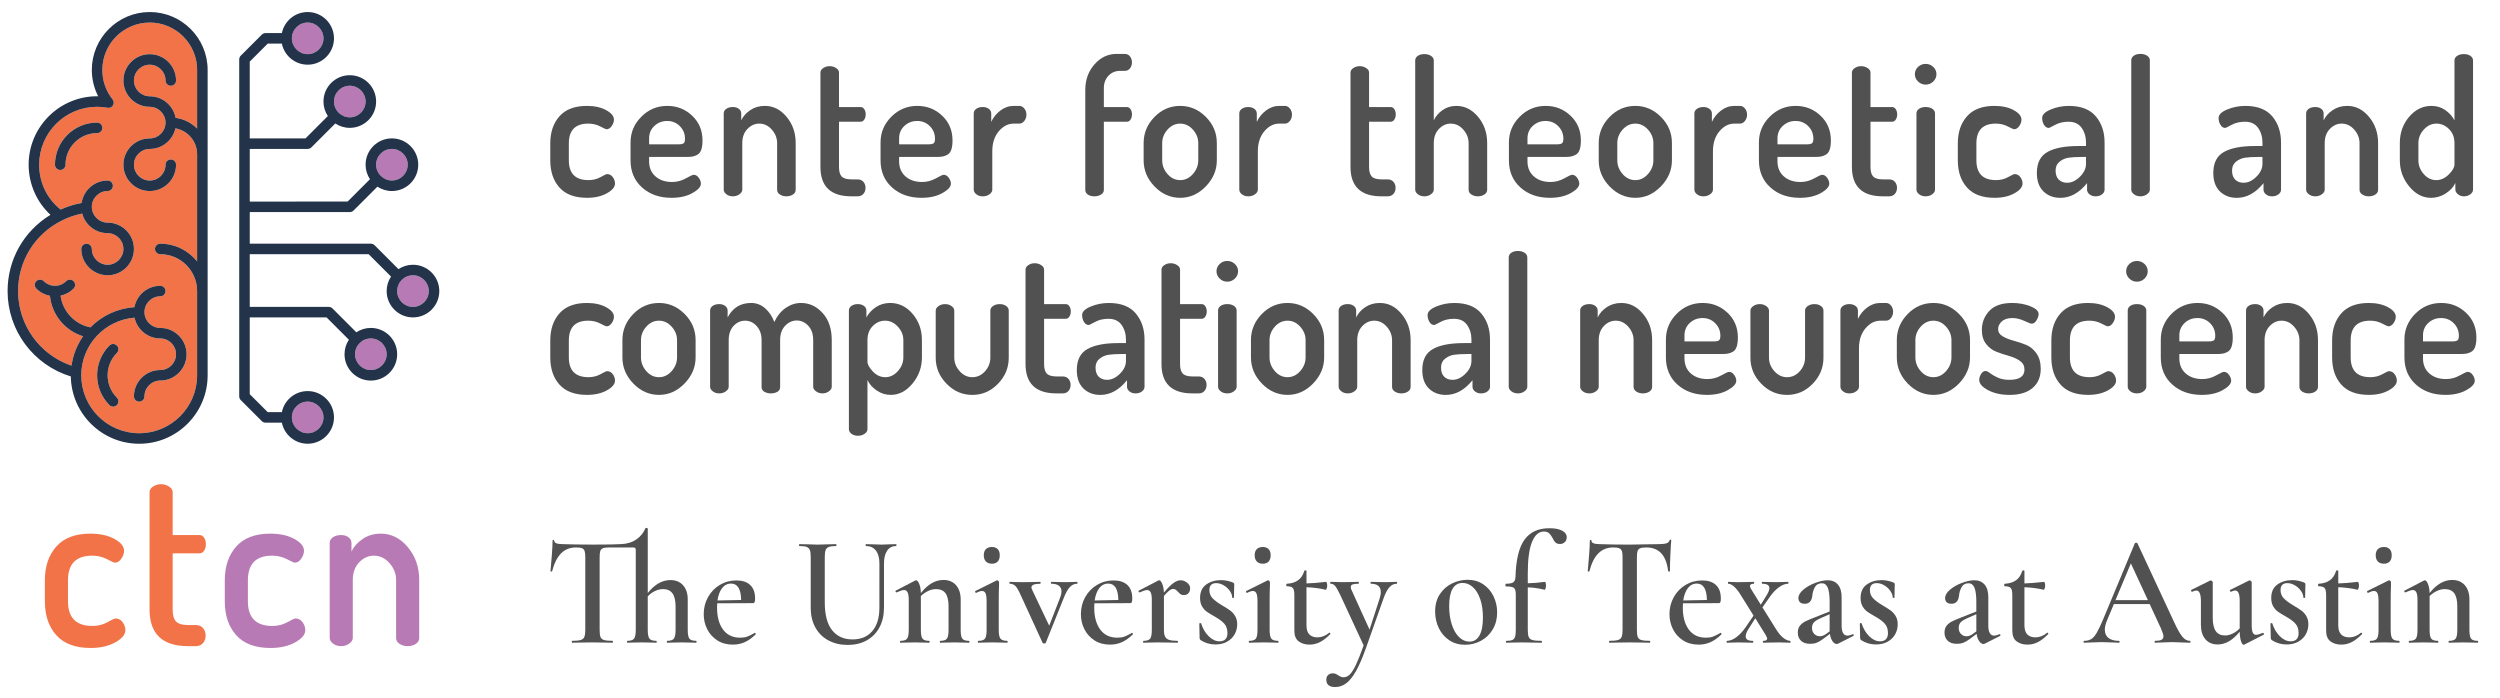 <?xml version="1.0" encoding="utf-8"?>
<!-- Generator: Adobe Illustrator 25.4.1, SVG Export Plug-In . SVG Version: 6.00 Build 0)  -->
<svg version="1.1" xmlns="http://www.w3.org/2000/svg" xmlns:xlink="http://www.w3.org/1999/xlink" x="0px" y="0px"
	 viewBox="0 0 3264.61 912.09" enable-background="new 0 0 3264.61 912.09" xml:space="preserve">
<g id="The_University_of_Texas_at_Austin_00000028293629952865602380000002403378264446888885_">
	<g id="The_University_of_Texas_at_Austin">
		<path fill="#505150" d="M909.64,838.07c0,0.82-0.26,1.24-0.77,1.24c-3.22,0-5.74-0.07-7.54-0.21l-11.21-0.21l-11.21,0.21
			c-1.93,0.14-4.51,0.21-7.73,0.21c-0.26,0-0.39-0.41-0.39-1.24c0-0.82,0.13-1.24,0.39-1.24c4.38,0,7.31-0.96,8.8-2.88
			c1.48-1.92,2.22-5.7,2.22-11.33v-30.69c0-7.69-1.35-13.39-4.06-17.1c-2.71-3.71-6.83-5.56-12.37-5.56c-3.35,0-6.8,0.82-10.34,2.47
			c-3.55,1.65-6.74,3.98-9.57,7v43.87c0,5.63,0.74,9.41,2.22,11.33c1.48,1.92,4.41,2.88,8.8,2.88c0.51,0,0.77,0.41,0.77,1.24
			c0,0.82-0.26,1.24-0.77,1.24c-3.22,0-5.74-0.07-7.54-0.21l-11.21-0.21l-11.21,0.21c-1.93,0.14-4.51,0.21-7.73,0.21
			c-0.26,0-0.39-0.41-0.39-1.24c0-0.82,0.13-1.24,0.39-1.24c4.38,0,7.31-0.96,8.8-2.88c1.48-1.92,2.22-5.7,2.22-11.33V718.19
			c0-1.24-0.26-2.09-0.77-2.58c-0.52-0.48-1.42-0.72-2.71-0.72H795.4c-3.61,0-6.28,0.34-8.02,1.03c-1.74,0.69-2.9,1.89-3.48,3.6
			c-0.58,1.72-0.87,4.43-0.87,8.14v94.95c0,4.26,0.39,7.35,1.16,9.27c0.77,1.92,2.32,3.23,4.64,3.91c2.32,0.69,5.99,1.03,11.02,1.03
			c0.39,0,0.58,0.41,0.58,1.24c0,0.82-0.19,1.24-0.58,1.24c-4.51,0-8.06-0.07-10.63-0.21l-15.85-0.21l-15.08,0.21
			c-2.71,0.14-6.45,0.21-11.21,0.21c-0.26,0-0.39-0.41-0.39-1.24c0-0.82,0.13-1.24,0.39-1.24c5.03,0,8.73-0.34,11.12-1.03
			c2.38-0.69,3.99-2.02,4.83-4.02c0.84-1.99,1.26-5.05,1.26-9.17v-95.36c0-3.57-0.32-6.21-0.97-7.93c-0.65-1.72-1.81-2.88-3.48-3.5
			c-1.68-0.62-4.25-0.93-7.73-0.93c-7.86,0-14.34,2.57-19.43,7.72c-5.09,5.15-8.99,12.94-11.7,23.38c0,0.28-0.36,0.41-1.06,0.41
			c-0.71,0-1.06-0.21-1.06-0.62c0.51-5.36,1.09-12.26,1.74-20.7c0.64-8.44,0.97-14.79,0.97-19.05c0-0.69,0.35-1.03,1.06-1.03
			c0.71,0,1.06,0.34,1.06,1.03c0,3.02,3.61,4.53,10.83,4.53c11.08,0.41,24.03,0.62,38.86,0.62c19.33,0,31.83-0.21,37.5-0.62
			c7.86-0.27,14.53-2.3,20.01-6.08c5.48-3.78,9.44-8.62,11.89-14.52c0-0.41,0.39-0.62,1.16-0.62c0.51,0,0.97,0.1,1.35,0.31
			s0.58,0.45,0.58,0.72v84.03c9.02-11.26,18.88-16.89,29.58-16.89c6.96,0,12.47,2.27,16.53,6.8c4.06,4.53,6.09,10.71,6.09,18.54
			v39.75c0,5.63,0.71,9.41,2.13,11.33c1.42,1.92,4.32,2.88,8.7,2.88C909.39,836.83,909.64,837.24,909.64,838.07z"/>
		<path fill="#505150" d="M985.81,826.33c0.26,0,0.55,0.28,0.87,0.82c0.32,0.55,0.35,0.96,0.1,1.24c-4.77,4.67-9.54,8.07-14.3,10.2
			c-4.77,2.13-9.93,3.19-15.46,3.19c-7.86,0-14.66-1.85-20.39-5.56c-5.74-3.71-10.12-8.58-13.15-14.62
			c-3.03-6.04-4.54-12.56-4.54-19.57c0-8.1,1.87-15.51,5.61-22.24c3.74-6.73,8.86-12.05,15.37-15.96
			c6.51-3.91,13.75-5.87,21.75-5.87c7.73,0,13.73,1.99,17.98,5.97c4.25,3.98,6.38,9.89,6.38,17.71c0,3.98-0.77,5.97-2.32,5.97
			l-47.17,0.21c-0.13,1.24-0.19,3.09-0.19,5.56c0,12.08,2.61,21.66,7.83,28.73c5.22,7.07,12.66,10.61,22.33,10.61
			c3.61,0,6.64-0.44,9.09-1.34c2.45-0.89,5.73-2.5,9.86-4.84L985.81,826.33z M942.99,767.94c-3.03,3.91-5.06,9.3-6.09,16.17
			l30.93-0.62c-0.26-14.28-4.64-21.42-13.15-21.42C949.91,762.06,946.01,764.02,942.99,767.94z"/>
		<path fill="#505150" d="M1143.83,719.02c-3.03-3.98-7.38-5.97-13.05-5.97c-0.26,0-0.39-0.41-0.39-1.24c0-0.82,0.13-1.24,0.39-1.24
			l8.89,0.21c4.9,0.28,8.76,0.41,11.6,0.41c2.32,0,5.8-0.14,10.44-0.41l8.51-0.21c0.26,0,0.39,0.41,0.39,1.24
			c0,0.82-0.13,1.24-0.39,1.24c-5.03,0-8.93,1.99-11.7,5.97c-2.77,3.98-4.16,9.55-4.16,16.68v57.67c0,9.89-1.97,18.5-5.9,25.85
			c-3.93,7.35-9.47,13.01-16.62,16.99c-7.15,3.98-15.43,5.97-24.84,5.97c-9.41,0-17.78-1.96-25.13-5.87
			c-7.35-3.91-13.05-9.54-17.11-16.89c-4.06-7.34-6.09-15.96-6.09-25.85v-66.32c0-4.12-0.39-7.14-1.16-9.06
			c-0.77-1.92-2.16-3.26-4.16-4.02c-2-0.75-5.12-1.13-9.38-1.13c-0.39,0-0.58-0.41-0.58-1.24c0-0.82,0.19-1.24,0.58-1.24l10.05,0.21
			c5.67,0.28,10.25,0.41,13.72,0.41c3.87,0,8.63-0.14,14.31-0.41l9.67-0.21c0.39,0,0.58,0.41,0.58,1.24c0,0.82-0.19,1.24-0.58,1.24
			c-4.25,0-7.41,0.41-9.47,1.24c-2.06,0.82-3.45,2.23-4.16,4.22c-0.71,1.99-1.06,5.05-1.06,9.17v58.7c0,16.34,3.19,28.53,9.57,36.56
			c6.38,8.03,15.3,12.05,26.77,12.05c10.95,0,19.52-3.6,25.71-10.81s9.28-17.4,9.28-30.59V735.7
			C1148.38,728.56,1146.86,723,1143.83,719.02z"/>
		<path fill="#505150" d="M1265.91,838.07c0,0.82-0.19,1.24-0.58,1.24c-3.22,0-5.74-0.07-7.54-0.21l-11.21-0.21l-11.02,0.21
			c-1.93,0.14-4.51,0.21-7.73,0.21c-0.39,0-0.58-0.41-0.58-1.24c0-0.82,0.19-1.24,0.58-1.24c4.38,0,7.28-0.96,8.7-2.88
			c1.42-1.92,2.13-5.7,2.13-11.33v-30.89c0-7.69-1.32-13.35-3.96-16.99c-2.64-3.64-6.8-5.46-12.47-5.46
			c-3.35,0-6.77,0.82-10.25,2.47c-3.48,1.65-6.64,3.85-9.47,6.59v44.28c0,5.63,0.71,9.41,2.13,11.33c1.42,1.92,4.32,2.88,8.7,2.88
			c0.39,0,0.58,0.41,0.58,1.24c0,0.82-0.19,1.24-0.58,1.24c-3.22,0-5.74-0.07-7.54-0.21l-11.21-0.21l-11.21,0.21
			c-1.81,0.14-4.32,0.21-7.54,0.21c-0.39,0-0.58-0.41-0.58-1.24c0-0.82,0.19-1.24,0.58-1.24c4.38,0,7.28-0.96,8.7-2.88
			c1.42-1.92,2.13-5.7,2.13-11.33v-39.34c0-4.39-0.48-7.62-1.45-9.68c-0.97-2.06-2.55-3.09-4.74-3.09c-1.93,0-5.16,1.03-9.67,3.09
			h-0.19c-0.52,0-0.9-0.34-1.16-1.03c-0.26-0.69-0.19-1.1,0.19-1.24l25.32-13.18c0.77-0.27,1.22-0.41,1.35-0.41
			c1.29,0,2.61,1.54,3.96,4.63s2.09,7.11,2.22,12.05c9.02-11.4,18.81-17.09,29.38-17.09c7.09,0,12.63,2.3,16.62,6.9
			c3.99,4.6,5.99,10.81,5.99,18.64v39.75c0,5.63,0.71,9.41,2.13,11.33c1.42,1.92,4.32,2.88,8.7,2.88
			C1265.72,836.83,1265.91,837.24,1265.91,838.07z"/>
		<path fill="#505150" d="M1276.93,838.07c0-0.82,0.19-1.24,0.58-1.24c4.38,0,7.28-0.96,8.7-2.88c1.42-1.92,2.13-5.7,2.13-11.33
			v-37.49c0-4.67-0.45-8.06-1.35-10.2c-0.9-2.13-2.45-3.19-4.64-3.19c-1.93,0-4.45,0.82-7.54,2.47h-0.19c-0.52,0-0.9-0.34-1.16-1.03
			c-0.26-0.69-0.19-1.17,0.19-1.44l27.84-13.8l0.58-0.21c0.51,0,1.06,0.31,1.64,0.93c0.58,0.62,0.87,1.13,0.87,1.54v4.33
			c-0.26,5.77-0.39,12.56-0.39,20.39v37.69c0,5.63,0.74,9.41,2.22,11.33c1.48,1.92,4.41,2.88,8.8,2.88c0.39,0,0.58,0.41,0.58,1.24
			c0,0.82-0.19,1.24-0.58,1.24c-3.22,0-5.8-0.07-7.73-0.21l-11.21-0.21l-11.21,0.21c-1.81,0.14-4.32,0.21-7.54,0.21
			C1277.12,839.3,1276.93,838.89,1276.93,838.07z M1287.46,733.23c-1.87-1.92-2.8-4.67-2.8-8.24c0-3.43,0.93-6.08,2.8-7.93
			c1.87-1.85,4.48-2.78,7.83-2.78c3.22,0,5.73,0.93,7.54,2.78c1.8,1.85,2.71,4.5,2.71,7.93c0,3.57-0.87,6.32-2.61,8.24
			c-1.74,1.92-4.29,2.88-7.64,2.88C1291.94,736.11,1289.33,735.15,1287.46,733.23z"/>
		<path fill="#505150" d="M1407.02,761.04c0,0.82-0.13,1.24-0.39,1.24c-3.61,0-6.74,1.38-9.38,4.12c-2.64,2.75-5.19,7.14-7.64,13.18
			l-23.97,59.73c-0.26,0.69-0.9,1.03-1.93,1.03c-1.16,0-1.93-0.34-2.32-1.03l-28.61-62.41c-2.71-6.04-5.03-9.99-6.96-11.84
			s-4.32-2.78-7.15-2.78c-0.39,0-0.58-0.41-0.58-1.24s0.19-1.24,0.58-1.24c2.32,0,4.19,0.07,5.61,0.21l11.21,0.21l14.31-0.21
			c2.06-0.13,4.9-0.21,8.51-0.21c0.39,0,0.58,0.41,0.58,1.24s-0.19,1.24-0.58,1.24c-7.61,0-11.41,1.58-11.41,4.74
			c0,0.82,0.32,1.92,0.97,3.3l22.23,46.75l14.69-37.9c0.9-2.33,1.35-4.6,1.35-6.8c0-3.3-1.13-5.8-3.38-7.52
			c-2.26-1.72-5.58-2.58-9.96-2.58c-0.26,0-0.39-0.41-0.39-1.24s0.13-1.24,0.39-1.24c3.48,0,6.12,0.07,7.93,0.21l11.6,0.21
			l7.54-0.21c1.42-0.13,3.67-0.21,6.77-0.21C1406.89,759.8,1407.02,760.21,1407.02,761.04z"/>
		<path fill="#505150" d="M1478.35,826.33c0.26,0,0.55,0.28,0.87,0.82c0.32,0.55,0.35,0.96,0.1,1.24c-4.77,4.67-9.54,8.07-14.3,10.2
			c-4.77,2.13-9.93,3.19-15.46,3.19c-7.86,0-14.66-1.85-20.39-5.56c-5.74-3.71-10.12-8.58-13.15-14.62
			c-3.03-6.04-4.54-12.56-4.54-19.57c0-8.1,1.87-15.51,5.61-22.24c3.74-6.73,8.86-12.05,15.37-15.96
			c6.51-3.91,13.75-5.87,21.75-5.87c7.73,0,13.73,1.99,17.98,5.97c4.25,3.98,6.38,9.89,6.38,17.71c0,3.98-0.77,5.97-2.32,5.97
			l-47.17,0.21c-0.13,1.24-0.19,3.09-0.19,5.56c0,12.08,2.61,21.66,7.83,28.73c5.22,7.07,12.66,10.61,22.33,10.61
			c3.61,0,6.64-0.44,9.09-1.34c2.45-0.89,5.73-2.5,9.86-4.84L1478.35,826.33z M1435.53,767.94c-3.03,3.91-5.06,9.3-6.09,16.17
			l30.93-0.62c-0.26-14.28-4.64-21.42-13.15-21.42C1442.46,762.06,1438.56,764.02,1435.53,767.94z"/>
		<path fill="#505150" d="M1550.07,760.83c2.71,2.06,4.06,4.53,4.06,7.42c0,2.61-0.74,4.74-2.22,6.38
			c-1.48,1.65-3.51,2.47-6.09,2.47c-1.68,0-3.06-0.38-4.16-1.13c-1.1-0.75-2.22-1.82-3.38-3.19c-1.16-1.24-2.19-2.16-3.09-2.78
			c-0.9-0.62-2-0.93-3.29-0.93c-1.42,0-2.93,0.59-4.54,1.75c-1.61,1.17-4.09,3.6-7.44,7.31v44.49c0,3.85,0.51,6.76,1.55,8.75
			c1.03,1.99,2.77,3.4,5.22,4.22c2.45,0.82,6.06,1.24,10.83,1.24c0.51,0,0.77,0.41,0.77,1.24c0,0.82-0.26,1.24-0.77,1.24
			c-4.25,0-7.67-0.07-10.25-0.21l-15.27-0.21l-11.21,0.21c-1.81,0.14-4.32,0.21-7.54,0.21c-0.39,0-0.58-0.41-0.58-1.24
			c0-0.82,0.19-1.24,0.58-1.24c4.38,0,7.28-0.96,8.7-2.88c1.42-1.92,2.13-5.7,2.13-11.33v-39.34c0-4.39-0.48-7.62-1.45-9.68
			c-0.97-2.06-2.55-3.09-4.74-3.09c-1.93,0-5.16,1.03-9.67,3.09h-0.19c-0.52,0-0.9-0.34-1.16-1.03c-0.26-0.69-0.19-1.1,0.19-1.24
			l25.32-13.18c0.77-0.27,1.22-0.41,1.35-0.41c1.29,0,2.58,1.48,3.87,4.43c1.29,2.95,2.06,6.83,2.32,11.64
			c5.03-6.04,9.21-10.23,12.56-12.56c3.35-2.33,6.38-3.5,9.09-3.5C1544.53,757.74,1547.36,758.77,1550.07,760.83z"/>
		<path fill="#505150" d="M1583.41,781.22c2.77,2.88,6.8,5.91,12.08,9.06c4.64,2.75,8.22,5.01,10.73,6.8
			c2.51,1.79,4.7,4.19,6.57,7.21c1.87,3.02,2.8,6.66,2.8,10.92c0,4.67-1.1,9-3.29,12.98c-2.19,3.98-5.45,7.21-9.76,9.68
			c-4.32,2.47-9.44,3.71-15.37,3.71c-7.09,0-13.6-1.92-19.52-5.77c-0.77-0.82-1.16-1.65-1.16-2.47l-0.39-18.95
			c0-0.41,0.35-0.65,1.06-0.72c0.71-0.07,1.13,0.04,1.26,0.31c2.19,6.87,5.51,12.5,9.96,16.89c4.45,4.4,9.18,6.59,14.21,6.59
			c3.22,0,5.73-0.89,7.54-2.68c1.8-1.78,2.71-4.46,2.71-8.03c0-5.22-1.42-9.37-4.25-12.46c-2.84-3.09-6.96-6.14-12.37-9.17
			c-4.38-2.47-7.8-4.56-10.25-6.28c-2.45-1.71-4.54-4.05-6.28-7c-1.74-2.95-2.61-6.62-2.61-11.02c0-7.83,2.67-13.66,8.02-17.51
			c5.35-3.84,11.82-5.77,19.43-5.77c5.03,0,10.18,1.03,15.46,3.09c1.16,0.55,1.74,1.31,1.74,2.27c0,3.16-0.07,5.63-0.19,7.42
			l-0.19,9.89c0,0.41-0.39,0.62-1.16,0.62c-0.77,0-1.16-0.21-1.16-0.62c0-2.75-1.03-5.59-3.09-8.55c-2.06-2.95-4.71-5.39-7.93-7.31
			c-3.22-1.92-6.51-2.88-9.86-2.88c-5.93,0-8.89,3.02-8.89,9.06C1579.26,774.77,1580.64,778.34,1583.41,781.22z"/>
		<path fill="#505150" d="M1630.68,838.07c0-0.82,0.19-1.24,0.58-1.24c4.38,0,7.28-0.96,8.7-2.88c1.42-1.92,2.12-5.7,2.12-11.33
			v-37.49c0-4.67-0.45-8.06-1.35-10.2c-0.9-2.13-2.45-3.19-4.64-3.19c-1.93,0-4.45,0.82-7.54,2.47h-0.19c-0.52,0-0.9-0.34-1.16-1.03
			c-0.26-0.69-0.19-1.17,0.19-1.44l27.84-13.8l0.58-0.21c0.51,0,1.06,0.31,1.64,0.93c0.58,0.62,0.87,1.13,0.87,1.54v4.33
			c-0.26,5.77-0.39,12.56-0.39,20.39v37.69c0,5.63,0.74,9.41,2.22,11.33c1.48,1.92,4.41,2.88,8.8,2.88c0.39,0,0.58,0.41,0.58,1.24
			c0,0.82-0.19,1.24-0.58,1.24c-3.22,0-5.8-0.07-7.73-0.21l-11.21-0.21l-11.21,0.21c-1.81,0.14-4.32,0.21-7.54,0.21
			C1630.87,839.3,1630.68,838.89,1630.68,838.07z M1641.21,733.23c-1.87-1.92-2.8-4.67-2.8-8.24c0-3.43,0.93-6.08,2.8-7.93
			c1.87-1.85,4.48-2.78,7.83-2.78c3.22,0,5.73,0.93,7.54,2.78c1.8,1.85,2.71,4.5,2.71,7.93c0,3.57-0.87,6.32-2.61,8.24
			c-1.74,1.92-4.29,2.88-7.64,2.88C1645.69,736.11,1643.08,735.15,1641.21,733.23z"/>
		<path fill="#505150" d="M1736.03,826.12c0.39,0,0.74,0.28,1.06,0.82c0.32,0.55,0.29,0.96-0.1,1.24
			c-4.77,4.81-9.28,8.27-13.53,10.4s-8.77,3.19-13.53,3.19c-5.54,0-10.22-1.41-14.02-4.22c-3.8-2.81-5.7-7.52-5.7-14.11V776.9
			c0-4.53-0.68-7.55-2.03-9.06c-1.35-1.51-3.96-2.27-7.83-2.27c-0.13,0-0.29-0.17-0.48-0.51c-0.19-0.34-0.29-0.72-0.29-1.13
			s0.1-0.79,0.29-1.13c0.19-0.34,0.35-0.52,0.48-0.52c12.11-0.55,19.72-6.11,22.81-16.68c0.26-0.55,0.8-0.82,1.64-0.82
			c0.84,0,1.26,0.28,1.26,0.82v16.27c6.06-0.14,14.62-0.82,25.71-2.06c0.26,0,0.55,0.52,0.87,1.54c0.32,1.03,0.48,2.16,0.48,3.4
			c0,1.24-0.23,2.47-0.68,3.71c-0.45,1.24-0.94,1.79-1.45,1.65c-7.22-1.78-15.53-2.88-24.94-3.3v49.84c0,5.36,1.26,9.3,3.77,11.84
			c2.51,2.54,6.02,3.81,10.54,3.81c5.41,0,10.5-1.99,15.27-5.97L1736.03,826.12z"/>
		<path fill="#505150" d="M1824.37,761.04c0,0.82-0.13,1.24-0.39,1.24c-3.87,0-7.19,1.65-9.96,4.94c-2.77,3.3-5.32,8.31-7.64,15.04
			l-22.23,62.82c-4.64,13.18-9.08,23.55-13.34,31.1c-4.25,7.55-8.57,12.94-12.95,16.17c-4.38,3.23-9.21,4.84-14.5,4.84
			c-3.61,0-6.41-0.79-8.41-2.37c-2-1.58-3-3.95-3-7.11c0-2.75,0.81-4.84,2.42-6.28c1.61-1.44,3.58-2.16,5.9-2.16
			c1.55,0,2.87,0.24,3.96,0.72c1.09,0.48,2.22,1.13,3.38,1.96c1.29,0.82,2.42,1.44,3.38,1.85s2.16,0.62,3.58,0.62
			c2.96,0,5.7-1.27,8.22-3.81c2.51-2.54,5.15-6.77,7.93-12.67c2.77-5.91,6.09-14.28,9.96-25.13l-30.54-65.91
			c-2.84-5.9-5.06-9.82-6.67-11.74c-1.61-1.92-3.58-2.88-5.9-2.88c-0.39,0-0.58-0.41-0.58-1.24s0.19-1.24,0.58-1.24
			c3.35,0,5.93,0.07,7.73,0.21l7.54,0.21l13.15-0.21c1.93-0.13,4.57-0.21,7.93-0.21c0.39,0,0.58,0.41,0.58,1.24
			s-0.19,1.24-0.58,1.24c-3.48,0-6.03,0.31-7.64,0.93c-1.61,0.62-2.42,1.75-2.42,3.4c0,1.24,0.32,2.47,0.97,3.71l23.58,51.9
			l12.95-39.96c1.16-3.57,1.74-6.59,1.74-9.06c0-7.28-4.32-10.92-12.95-10.92c-0.26,0-0.39-0.41-0.39-1.24s0.13-1.24,0.39-1.24
			c3.48,0,6.12,0.07,7.93,0.21l11.6,0.21l7.54-0.21c1.42-0.13,3.67-0.21,6.77-0.21C1824.24,759.8,1824.37,760.21,1824.37,761.04z"/>
		<path fill="#505150" d="M1892.6,836.11c-5.93-3.91-10.5-9.2-13.72-15.86c-3.22-6.66-4.83-13.9-4.83-21.73
			c0-8.92,2.09-16.51,6.28-22.76c4.19-6.25,9.54-10.92,16.04-14.01c6.51-3.09,13.18-4.63,20.01-4.63c7.86,0,14.72,1.99,20.59,5.97
			c5.86,3.98,10.34,9.24,13.43,15.76c3.09,6.52,4.64,13.49,4.64,20.91c0,8.24-1.9,15.59-5.7,22.04c-3.8,6.46-8.93,11.43-15.37,14.93
			c-6.45,3.5-13.41,5.25-20.88,5.25C1905.36,841.98,1898.53,840.02,1892.6,836.11z M1931.94,829.83c3.03-5.36,4.54-13.18,4.54-23.48
			c0-9.2-1.19-17.23-3.58-24.1c-2.39-6.87-5.61-12.08-9.67-15.65c-4.06-3.57-8.47-5.36-13.24-5.36c-5.8,0-10.18,2.54-13.15,7.62
			c-2.97,5.08-4.45,12.56-4.45,22.45c0,8.93,1.13,16.92,3.38,24c2.25,7.07,5.41,12.6,9.47,16.58c4.06,3.98,8.6,5.97,13.63,5.97
			C1924.56,837.86,1928.91,835.18,1931.94,829.83z"/>
		<path fill="#505150" d="M2039.91,692.96c3.99,2.13,5.99,4.98,5.99,8.55c0,2.75-0.87,4.91-2.61,6.49
			c-1.74,1.58-3.77,2.37-6.09,2.37c-2.58,0-4.54-0.62-5.9-1.85c-1.35-1.24-2.61-3.16-3.77-5.77c-1.55-2.88-3.13-5.05-4.74-6.49
			c-1.61-1.44-3.9-2.16-6.86-2.16c-6.45,0-11.54,4.46-15.27,13.39c-3.74,8.93-5.61,22.73-5.61,41.4v12.77
			c6.7-0.14,14.18-0.75,22.42-1.85c0.39,0,0.71,0.48,0.97,1.44c0.26,0.96,0.39,2.13,0.39,3.5c0,1.24-0.19,2.47-0.58,3.71
			c-0.39,1.24-0.84,1.79-1.35,1.65c-7.86-1.92-15.15-2.95-21.84-3.09v55.61c0,4.26,0.42,7.35,1.26,9.27
			c0.84,1.92,2.48,3.23,4.93,3.91c2.45,0.69,6.31,1.03,11.6,1.03c0.51,0,0.77,0.41,0.77,1.24c0,0.82-0.26,1.24-0.77,1.24
			l-12.95-0.21c-2.84-0.13-7.15-0.21-12.95-0.21l-11.41,0.21c-1.93,0.14-4.71,0.21-8.31,0.21c-0.52,0-0.77-0.41-0.77-1.24
			c0-0.82,0.26-1.24,0.77-1.24c3.48,0,6.06-0.38,7.73-1.13c1.67-0.75,2.83-2.09,3.48-4.02c0.64-1.92,0.97-4.94,0.97-9.06v-46.34
			c0-4.53-0.84-7.41-2.51-8.65c-1.68-1.24-5.16-1.85-10.44-1.85c-0.39,0-0.58-0.62-0.58-1.85c0-1.1,0.19-1.65,0.58-1.65
			c4.77,0,8.02-0.65,9.76-1.96c1.74-1.3,2.67-3.67,2.8-7.11c0.64-22.38,4.57-38.55,11.79-48.5c7.22-9.95,18.04-14.93,32.48-14.93
			C2030.37,689.77,2035.91,690.84,2039.91,692.96z"/>
		<path fill="#505150" d="M2087.17,722.62c-5.09,5.15-8.99,12.94-11.7,23.38c0,0.28-0.36,0.41-1.06,0.41
			c-0.71,0-1.06-0.21-1.06-0.62c0.51-5.36,1.09-12.26,1.74-20.7c0.64-8.44,0.97-14.79,0.97-19.05c0-0.69,0.35-1.03,1.06-1.03
			c0.71,0,1.06,0.34,1.06,1.03c0,3.02,3.61,4.53,10.83,4.53c11.08,0.41,24.03,0.62,38.86,0.62c7.6,0,15.66-0.14,24.16-0.41
			l13.15-0.21c4.9,0,8.47-0.34,10.73-1.03c2.25-0.69,3.7-2.06,4.35-4.12c0.13-0.55,0.51-0.82,1.16-0.82c0.64,0,0.97,0.28,0.97,0.82
			c-0.39,4.26-0.77,10.71-1.16,19.36c-0.39,8.65-0.58,15.65-0.58,21.01c0,0.41-0.36,0.62-1.06,0.62c-0.71,0-1.13-0.21-1.26-0.62
			c-1.29-10.57-4.32-18.36-9.09-23.38c-4.77-5.01-11.21-7.52-19.33-7.52c-3.61,0-6.28,0.34-8.02,1.03c-1.74,0.69-2.9,1.89-3.48,3.6
			c-0.58,1.72-0.87,4.43-0.87,8.14v94.95c0,4.26,0.39,7.35,1.16,9.27c0.77,1.92,2.32,3.23,4.64,3.91c2.32,0.69,5.99,1.03,11.02,1.03
			c0.39,0,0.58,0.41,0.58,1.24c0,0.82-0.19,1.24-0.58,1.24c-4.51,0-8.06-0.07-10.63-0.21l-15.85-0.21l-15.08,0.21
			c-2.71,0.14-6.45,0.21-11.21,0.21c-0.26,0-0.39-0.41-0.39-1.24c0-0.82,0.13-1.24,0.39-1.24c5.03,0,8.73-0.34,11.12-1.03
			c2.38-0.69,3.99-2.02,4.83-4.02c0.84-1.99,1.26-5.05,1.26-9.17v-95.36c0-3.57-0.32-6.18-0.97-7.83c-0.65-1.65-1.81-2.81-3.48-3.5
			c-1.68-0.69-4.25-1.03-7.73-1.03C2098.73,714.9,2092.26,717.47,2087.17,722.62z"/>
		<path fill="#505150" d="M2246.94,826.33c0.26,0,0.55,0.28,0.87,0.82c0.32,0.55,0.35,0.96,0.1,1.24
			c-4.77,4.67-9.54,8.07-14.31,10.2c-4.77,2.13-9.92,3.19-15.46,3.19c-7.86,0-14.66-1.85-20.39-5.56
			c-5.74-3.71-10.12-8.58-13.15-14.62c-3.03-6.04-4.54-12.56-4.54-19.57c0-8.1,1.87-15.51,5.61-22.24
			c3.74-6.73,8.86-12.05,15.37-15.96c6.51-3.91,13.75-5.87,21.75-5.87c7.73,0,13.73,1.99,17.98,5.97c4.25,3.98,6.38,9.89,6.38,17.71
			c0,3.98-0.77,5.97-2.32,5.97l-47.17,0.21c-0.13,1.24-0.19,3.09-0.19,5.56c0,12.08,2.61,21.66,7.83,28.73
			c5.22,7.07,12.66,10.61,22.33,10.61c3.61,0,6.64-0.44,9.09-1.34c2.45-0.89,5.73-2.5,9.86-4.84L2246.94,826.33z M2204.12,767.94
			c-3.03,3.91-5.06,9.3-6.09,16.17l30.93-0.62c-0.26-14.28-4.64-21.42-13.15-21.42C2211.05,762.06,2207.15,764.02,2204.12,767.94z"
			/>
		<path fill="#505150" d="M2338.18,838.07c0,0.82-0.19,1.24-0.58,1.24l-6.77-0.21c-1.55-0.13-3.8-0.21-6.77-0.21l-13.34,0.21
			c-1.93,0.14-4.64,0.21-8.12,0.21c-0.39,0-0.58-0.41-0.58-1.24c0-0.82,0.19-1.24,0.58-1.24c3.35,0,5.03-0.96,5.03-2.88
			c0-1.1-0.71-2.81-2.13-5.15l-13.34-21.42l-8.31,12.98c-2.84,4.26-4.25,7.83-4.25,10.71c0,3.85,3.09,5.77,9.28,5.77
			c0.39,0,0.58,0.41,0.58,1.24c0,0.82-0.19,1.24-0.58,1.24c-3.48,0-6.06-0.07-7.73-0.21l-11.6-0.21l-7.73,0.21
			c-1.29,0.14-3.48,0.21-6.57,0.21c-0.39,0-0.58-0.41-0.58-1.24c0-0.82,0.19-1.24,0.58-1.24c3.74,0,7.76-1.58,12.08-4.74
			c4.32-3.16,8.41-7.55,12.28-13.18l10.25-15.04l-16.82-26.98c-2.84-4.67-5.67-8.27-8.51-10.81c-2.84-2.54-5.41-3.81-7.73-3.81
			c-0.26,0-0.39-0.41-0.39-1.24s0.13-1.24,0.39-1.24c2.71,0,4.7,0.07,5.99,0.21l5.99,0.21l12.95-0.21c2.06-0.13,4.9-0.21,8.5-0.21
			c0.26,0,0.39,0.41,0.39,1.24s-0.13,1.24-0.39,1.24c-3.35,0-5.03,0.96-5.03,2.88c0,1.37,0.71,3.09,2.13,5.15l11.99,19.36
			l6.77-10.92c2.96-4.67,4.45-8.24,4.45-10.71c0-3.84-3.16-5.77-9.47-5.77c-0.26,0-0.39-0.41-0.39-1.24s0.13-1.24,0.39-1.24
			c3.48,0,6.12,0.07,7.93,0.21l11.6,0.21l7.73-0.21c1.29-0.13,3.48-0.21,6.57-0.21c0.39,0,0.58,0.41,0.58,1.24s-0.19,1.24-0.58,1.24
			c-3.74,0-7.77,1.58-12.08,4.74c-4.32,3.16-8.41,7.55-12.28,13.18l-9.08,12.98l18.17,29.04c3.09,4.94,6.25,8.62,9.47,11.02
			c3.22,2.4,6.06,3.6,8.51,3.6C2337.99,836.83,2338.18,837.24,2338.18,838.07z"/>
		<path fill="#505150" d="M2419.76,828.18c0.51,0,0.84,0.31,0.97,0.93c0.13,0.62-0.07,1.07-0.58,1.34l-19.91,10.09
			c-0.52,0.27-1.1,0.41-1.74,0.41c-1.93,0-3.77-1.2-5.51-3.6c-1.74-2.4-2.87-5.59-3.38-9.58l-8.89,6.59
			c-3.09,2.34-5.9,3.98-8.41,4.94c-2.51,0.96-5.32,1.44-8.41,1.44c-5.29,0-9.31-1.34-12.08-4.02c-2.77-2.68-4.16-6.21-4.16-10.61
			c0-3.71,0.93-6.73,2.8-9.06c1.87-2.33,4.25-4.22,7.15-5.66c2.9-1.44,7.18-3.26,12.86-5.46l18.75-7.41v-12.36
			c0-8.51-0.81-14.73-2.42-18.64c-1.61-3.91-4.16-5.87-7.64-5.87c-4.25,0-7.32,1.68-9.18,5.05c-1.87,3.37-3,7.11-3.38,11.23
			c-0.77,7-4.06,10.5-9.86,10.5c-2.84,0-4.93-0.69-6.28-2.06c-1.35-1.37-2.03-3.09-2.03-5.15c0-3.84,2.16-7.58,6.48-11.22
			c4.32-3.64,9.54-6.59,15.66-8.86c6.12-2.27,11.5-3.4,16.14-3.4c5.54,0,9.96,1.85,13.24,5.56s4.93,9.27,4.93,16.68v37.07
			c0,4.26,0.64,7.49,1.93,9.68c1.29,2.2,3.16,3.3,5.61,3.3c1.93,0,4.25-0.62,6.96-1.85H2419.76z M2389.21,824.47v-2.06v-20.39
			l-11.6,5.15c-3.35,1.37-6.09,2.99-8.22,4.84c-2.13,1.85-3.19,4.5-3.19,7.93c0,3.3,1,5.94,3,7.93c2,1.99,4.41,2.99,7.25,2.99
			c2.32,0,4.77-0.82,7.35-2.47L2389.21,824.47z"/>
		<path fill="#505150" d="M2445.95,781.22c2.77,2.88,6.8,5.91,12.08,9.06c4.64,2.75,8.22,5.01,10.73,6.8
			c2.51,1.79,4.7,4.19,6.57,7.21c1.87,3.02,2.8,6.66,2.8,10.92c0,4.67-1.1,9-3.29,12.98c-2.19,3.98-5.45,7.21-9.76,9.68
			c-4.32,2.47-9.44,3.71-15.37,3.71c-7.09,0-13.6-1.92-19.52-5.77c-0.77-0.82-1.16-1.65-1.16-2.47l-0.39-18.95
			c0-0.41,0.35-0.65,1.06-0.72c0.71-0.07,1.13,0.04,1.26,0.31c2.19,6.87,5.51,12.5,9.96,16.89c4.45,4.4,9.18,6.59,14.21,6.59
			c3.22,0,5.73-0.89,7.54-2.68c1.8-1.78,2.71-4.46,2.71-8.03c0-5.22-1.42-9.37-4.25-12.46c-2.84-3.09-6.96-6.14-12.37-9.17
			c-4.38-2.47-7.8-4.56-10.25-6.28c-2.45-1.71-4.54-4.05-6.28-7c-1.74-2.95-2.61-6.62-2.61-11.02c0-7.83,2.67-13.66,8.02-17.51
			c5.35-3.84,11.82-5.77,19.43-5.77c5.03,0,10.18,1.03,15.46,3.09c1.16,0.55,1.74,1.31,1.74,2.27c0,3.16-0.07,5.63-0.19,7.42
			l-0.19,9.89c0,0.41-0.39,0.62-1.16,0.62s-1.16-0.21-1.16-0.62c0-2.75-1.03-5.59-3.09-8.55c-2.06-2.95-4.71-5.39-7.93-7.31
			c-3.22-1.92-6.51-2.88-9.86-2.88c-5.93,0-8.89,3.02-8.89,9.06C2441.79,774.77,2443.18,778.34,2445.95,781.22z"/>
		<path fill="#505150" d="M2611.32,828.18c0.51,0,0.84,0.31,0.97,0.93c0.13,0.62-0.07,1.07-0.58,1.34l-19.91,10.09
			c-0.52,0.27-1.1,0.41-1.74,0.41c-1.93,0-3.77-1.2-5.51-3.6c-1.74-2.4-2.87-5.59-3.38-9.58l-8.89,6.59
			c-3.09,2.34-5.9,3.98-8.41,4.94c-2.51,0.96-5.32,1.44-8.41,1.44c-5.29,0-9.31-1.34-12.08-4.02c-2.77-2.68-4.16-6.21-4.16-10.61
			c0-3.71,0.93-6.73,2.8-9.06c1.87-2.33,4.25-4.22,7.15-5.66c2.9-1.44,7.18-3.26,12.86-5.46l18.75-7.41v-12.36
			c0-8.51-0.81-14.73-2.42-18.64c-1.61-3.91-4.16-5.87-7.64-5.87c-4.25,0-7.32,1.68-9.18,5.05c-1.87,3.37-3,7.11-3.38,11.23
			c-0.77,7-4.06,10.5-9.86,10.5c-2.84,0-4.93-0.69-6.28-2.06c-1.35-1.37-2.03-3.09-2.03-5.15c0-3.84,2.16-7.58,6.48-11.22
			c4.32-3.64,9.54-6.59,15.66-8.86c6.12-2.27,11.5-3.4,16.14-3.4c5.54,0,9.96,1.85,13.24,5.56s4.93,9.27,4.93,16.68v37.07
			c0,4.26,0.64,7.49,1.93,9.68c1.29,2.2,3.16,3.3,5.61,3.3c1.93,0,4.25-0.62,6.96-1.85H2611.32z M2580.78,824.47v-2.06v-20.39
			l-11.6,5.15c-3.35,1.37-6.09,2.99-8.22,4.84c-2.13,1.85-3.19,4.5-3.19,7.93c0,3.3,1,5.94,3,7.93c2,1.99,4.41,2.99,7.25,2.99
			c2.32,0,4.77-0.82,7.35-2.47L2580.78,824.47z"/>
		<path fill="#505150" d="M2673.57,826.12c0.39,0,0.74,0.28,1.06,0.82c0.32,0.55,0.29,0.96-0.1,1.24
			c-4.77,4.81-9.28,8.27-13.53,10.4s-8.77,3.19-13.53,3.19c-5.54,0-10.22-1.41-14.02-4.22c-3.8-2.81-5.7-7.52-5.7-14.11V776.9
			c0-4.53-0.68-7.55-2.03-9.06c-1.35-1.51-3.96-2.27-7.83-2.27c-0.13,0-0.29-0.17-0.48-0.51c-0.19-0.34-0.29-0.72-0.29-1.13
			s0.1-0.79,0.29-1.13c0.19-0.34,0.35-0.52,0.48-0.52c12.11-0.55,19.72-6.11,22.81-16.68c0.26-0.55,0.8-0.82,1.64-0.82
			c0.84,0,1.26,0.28,1.26,0.82v16.27c6.06-0.14,14.62-0.82,25.71-2.06c0.26,0,0.55,0.52,0.87,1.54c0.32,1.03,0.48,2.16,0.48,3.4
			c0,1.24-0.23,2.47-0.68,3.71c-0.45,1.24-0.94,1.79-1.45,1.65c-7.22-1.78-15.53-2.88-24.94-3.3v49.84c0,5.36,1.26,9.3,3.77,11.84
			c2.51,2.54,6.02,3.81,10.54,3.81c5.41,0,10.5-1.99,15.27-5.97L2673.57,826.12z"/>
		<path fill="#505150" d="M2860.5,838.07c0,0.82-0.32,1.24-0.97,1.24c-2.45,0-6.38-0.13-11.79-0.41c-5.41-0.27-9.34-0.41-11.79-0.41
			c-3.22,0-7.03,0.14-11.41,0.41c-4.38,0.28-7.8,0.41-10.25,0.41c-0.52,0-0.77-0.41-0.77-1.24c0-0.82,0.26-1.24,0.77-1.24
			c3.74,0,6.48-0.44,8.22-1.34c1.74-0.89,2.61-2.37,2.61-4.43c0-2.06-1.1-5.56-3.29-10.5l-14.69-31.72h-46.78l-9.28,22.24
			c-1.68,4.12-2.51,7.83-2.51,11.12c0,4.81,1.61,8.45,4.83,10.92c3.22,2.47,7.73,3.71,13.53,3.71c0.64,0,0.97,0.41,0.97,1.24
			c0,0.82-0.32,1.24-0.97,1.24c-2.32,0-5.67-0.13-10.05-0.41c-4.9-0.27-9.15-0.41-12.76-0.41c-3.48,0-7.54,0.14-12.18,0.41
			c-4.13,0.28-7.54,0.41-10.25,0.41c-0.64,0-0.97-0.41-0.97-1.24c0-0.82,0.32-1.24,0.97-1.24c3.61,0,6.64-0.75,9.09-2.27
			c2.45-1.51,4.83-4.22,7.15-8.14c2.32-3.91,5.09-9.71,8.31-17.4l41.56-99.69c0.26-0.41,0.84-0.62,1.74-0.62
			c0.9,0,1.42,0.21,1.55,0.62l47.36,101.75c4.51,9.89,8.28,16.65,11.31,20.29c3.03,3.64,6.28,5.46,9.76,5.46
			C2860.17,836.83,2860.5,837.24,2860.5,838.07z M2762.49,783.69h42.33l-22.23-47.99L2762.49,783.69z"/>
		<path fill="#505150" d="M2955.22,826.33c0.39,0,0.71,0.34,0.97,1.03c0.26,0.69,0.19,1.17-0.19,1.44l-25.32,12.98l-0.77,0.21
			c-1.29,0-2.45-1.54-3.48-4.63c-1.03-3.09-1.61-7.24-1.74-12.46c-9.02,11.12-18.56,16.68-28.61,16.68c-6.96,0-12.37-2.3-16.24-6.9
			c-3.87-4.6-5.8-10.88-5.8-18.85v-30.69c0-9.34-2-14-5.99-14c-1.29,0-3.09,0.55-5.41,1.65h-0.19c-0.52,0-0.9-0.34-1.16-1.03
			c-0.26-0.69-0.19-1.17,0.19-1.44l24.55-12.15l0.77-0.21c0.51,0,1.09,0.28,1.74,0.82c0.64,0.55,0.97,1.03,0.97,1.44v46.75
			c0,7.69,1.32,13.42,3.96,17.2c2.64,3.78,6.67,5.66,12.08,5.66c3.22,0,6.54-0.82,9.96-2.47c3.41-1.65,6.48-3.91,9.18-6.8v-35.43
			c0-4.8-0.48-8.34-1.45-10.61c-0.97-2.27-2.48-3.4-4.54-3.4c-1.16,0-2.97,0.55-5.41,1.65h-0.19c-0.52,0-0.9-0.38-1.16-1.13
			c-0.26-0.75-0.13-1.2,0.39-1.34l24.36-12.15c0.26-0.13,0.58-0.21,0.97-0.21c0.51,0,1.09,0.28,1.74,0.82
			c0.64,0.55,0.97,1.03,0.97,1.44v55.82c0,4.81,0.45,8.17,1.35,10.09c0.9,1.92,2.38,2.88,4.45,2.88c1.55,0,4.45-0.82,8.7-2.47
			L2955.22,826.33z"/>
		<path fill="#505150" d="M2982.18,781.22c2.77,2.88,6.8,5.91,12.08,9.06c4.64,2.75,8.22,5.01,10.73,6.8
			c2.51,1.79,4.7,4.19,6.57,7.21c1.87,3.02,2.8,6.66,2.8,10.92c0,4.67-1.1,9-3.29,12.98c-2.19,3.98-5.45,7.21-9.76,9.68
			c-4.32,2.47-9.44,3.71-15.37,3.71c-7.09,0-13.6-1.92-19.52-5.77c-0.77-0.82-1.16-1.65-1.16-2.47l-0.39-18.95
			c0-0.41,0.35-0.65,1.06-0.72c0.71-0.07,1.13,0.04,1.26,0.31c2.19,6.87,5.51,12.5,9.96,16.89c4.45,4.4,9.18,6.59,14.21,6.59
			c3.22,0,5.73-0.89,7.54-2.68c1.8-1.78,2.71-4.46,2.71-8.03c0-5.22-1.42-9.37-4.25-12.46c-2.84-3.09-6.96-6.14-12.37-9.17
			c-4.38-2.47-7.8-4.56-10.25-6.28c-2.45-1.71-4.54-4.05-6.28-7c-1.74-2.95-2.61-6.62-2.61-11.02c0-7.83,2.67-13.66,8.02-17.51
			c5.35-3.84,11.82-5.77,19.43-5.77c5.03,0,10.18,1.03,15.46,3.09c1.16,0.55,1.74,1.31,1.74,2.27c0,3.16-0.07,5.63-0.19,7.42
			l-0.19,9.89c0,0.41-0.39,0.62-1.16,0.62s-1.16-0.21-1.16-0.62c0-2.75-1.03-5.59-3.09-8.55c-2.06-2.95-4.71-5.39-7.93-7.31
			c-3.22-1.92-6.51-2.88-9.86-2.88c-5.93,0-8.89,3.02-8.89,9.06C2978.03,774.77,2979.41,778.34,2982.18,781.22z"/>
		<path fill="#505150" d="M3083.38,826.12c0.39,0,0.74,0.28,1.06,0.82c0.32,0.55,0.29,0.96-0.1,1.24
			c-4.77,4.81-9.28,8.27-13.53,10.4s-8.77,3.19-13.53,3.19c-5.54,0-10.22-1.41-14.02-4.22c-3.8-2.81-5.7-7.52-5.7-14.11V776.9
			c0-4.53-0.68-7.55-2.03-9.06c-1.35-1.51-3.96-2.27-7.83-2.27c-0.13,0-0.29-0.17-0.48-0.51c-0.19-0.34-0.29-0.72-0.29-1.13
			s0.1-0.79,0.29-1.13c0.19-0.34,0.35-0.52,0.48-0.52c12.11-0.55,19.72-6.11,22.81-16.68c0.26-0.55,0.8-0.82,1.64-0.82
			c0.84,0,1.26,0.28,1.26,0.82v16.27c6.06-0.14,14.62-0.82,25.71-2.06c0.26,0,0.55,0.52,0.87,1.54c0.32,1.03,0.48,2.16,0.48,3.4
			c0,1.24-0.23,2.47-0.68,3.71c-0.45,1.24-0.94,1.79-1.45,1.65c-7.22-1.78-15.53-2.88-24.94-3.3v49.84c0,5.36,1.26,9.3,3.77,11.84
			c2.51,2.54,6.02,3.81,10.54,3.81c5.41,0,10.5-1.99,15.27-5.97L3083.38,826.12z"/>
		<path fill="#505150" d="M3094.59,838.07c0-0.82,0.19-1.24,0.58-1.24c4.38,0,7.28-0.96,8.7-2.88c1.42-1.92,2.13-5.7,2.13-11.33
			v-37.49c0-4.67-0.45-8.06-1.35-10.2c-0.9-2.13-2.45-3.19-4.64-3.19c-1.93,0-4.45,0.82-7.54,2.47h-0.19c-0.52,0-0.9-0.34-1.16-1.03
			c-0.26-0.69-0.19-1.17,0.19-1.44l27.84-13.8l0.58-0.21c0.51,0,1.06,0.31,1.64,0.93c0.58,0.62,0.87,1.13,0.87,1.54v4.33
			c-0.26,5.77-0.39,12.56-0.39,20.39v37.69c0,5.63,0.74,9.41,2.22,11.33c1.48,1.92,4.41,2.88,8.8,2.88c0.39,0,0.58,0.41,0.58,1.24
			c0,0.82-0.19,1.24-0.58,1.24c-3.22,0-5.8-0.07-7.73-0.21l-11.21-0.21l-11.21,0.21c-1.81,0.14-4.32,0.21-7.54,0.21
			C3094.78,839.3,3094.59,838.89,3094.59,838.07z M3105.12,733.23c-1.87-1.92-2.8-4.67-2.8-8.24c0-3.43,0.93-6.08,2.8-7.93
			c1.87-1.85,4.48-2.78,7.83-2.78c3.22,0,5.73,0.93,7.54,2.78c1.8,1.85,2.71,4.5,2.71,7.93c0,3.57-0.87,6.32-2.61,8.24
			c-1.74,1.92-4.29,2.88-7.64,2.88C3109.6,736.11,3106.99,735.15,3105.12,733.23z"/>
		<path fill="#505150" d="M3236.09,838.07c0,0.82-0.19,1.24-0.58,1.24c-3.22,0-5.74-0.07-7.54-0.21l-11.21-0.21l-11.02,0.21
			c-1.93,0.14-4.51,0.21-7.73,0.21c-0.39,0-0.58-0.41-0.58-1.24c0-0.82,0.19-1.24,0.58-1.24c4.38,0,7.28-0.96,8.7-2.88
			c1.42-1.92,2.13-5.7,2.13-11.33v-30.89c0-7.69-1.32-13.35-3.96-16.99c-2.64-3.64-6.8-5.46-12.47-5.46
			c-3.35,0-6.77,0.82-10.25,2.47c-3.48,1.65-6.64,3.85-9.47,6.59v44.28c0,5.63,0.71,9.41,2.13,11.33c1.42,1.92,4.32,2.88,8.7,2.88
			c0.39,0,0.58,0.41,0.58,1.24c0,0.82-0.19,1.24-0.58,1.24c-3.22,0-5.74-0.07-7.54-0.21l-11.21-0.21l-11.21,0.21
			c-1.81,0.14-4.32,0.21-7.54,0.21c-0.39,0-0.58-0.41-0.58-1.24c0-0.82,0.19-1.24,0.58-1.24c4.38,0,7.28-0.96,8.7-2.88
			c1.42-1.92,2.13-5.7,2.13-11.33v-39.34c0-4.39-0.48-7.62-1.45-9.68c-0.97-2.06-2.55-3.09-4.74-3.09c-1.93,0-5.16,1.03-9.67,3.09
			h-0.19c-0.52,0-0.9-0.34-1.16-1.03c-0.26-0.69-0.19-1.1,0.19-1.24l25.32-13.18c0.77-0.27,1.22-0.41,1.35-0.41
			c1.29,0,2.61,1.54,3.96,4.63c1.35,3.09,2.09,7.11,2.22,12.05c9.02-11.4,18.81-17.09,29.38-17.09c7.09,0,12.63,2.3,16.62,6.9
			c3.99,4.6,5.99,10.81,5.99,18.64v39.75c0,5.63,0.71,9.41,2.13,11.33c1.42,1.92,4.32,2.88,8.7,2.88
			C3235.9,836.83,3236.09,837.24,3236.09,838.07z"/>
	</g>
</g>
<g id="Group_2_00000151540814284603320850000013450416394546249393_">
	<g id="_x0D_computational_neuroscience">
		<g>
			<path fill="#505150" d="M718.57,466.72v-22.14c0-14.59,4-26.4,12.01-35.42c8-9.02,19.93-13.53,35.79-13.53
				c10,0,18.39,1.85,25.17,5.54c6.77,3.69,10.16,7.83,10.16,12.42c0,2.79-0.96,5.58-2.89,8.36c-1.93,2.79-4.2,4.18-6.81,4.18
				c-0.77,0-3.5-1.23-8.2-3.69c-4.7-2.46-9.89-3.69-15.58-3.69c-16.93,0-25.4,8.64-25.4,25.9v21.99c0,17.27,8.54,25.9,25.63,25.9
				c5.85,0,11.12-1.31,15.82-3.94c4.69-2.62,7.5-3.94,8.43-3.94c3.08,0,5.58,1.31,7.5,3.94c1.92,2.62,2.89,5.41,2.89,8.36
				c0,4.59-3.54,8.86-10.62,12.79c-7.08,3.94-15.7,5.9-25.86,5.9c-16.01,0-28.02-4.47-36.02-13.41
				C722.57,493.33,718.57,481.48,718.57,466.72z"/>
			<path fill="#505150" d="M812.77,466.72v-22.63c0-12.95,4.69-24.27,14.08-33.95c9.39-9.67,20.62-14.51,33.71-14.51
				c12.77,0,23.93,4.8,33.48,14.39c9.54,9.59,14.31,20.95,14.31,34.07v22.63c0,12.79-4.81,24.15-14.43,34.07
				c-9.62,9.92-20.74,14.88-33.36,14.88c-12.78,0-23.94-4.92-33.48-14.76C817.54,491.08,812.77,479.68,812.77,466.72z
				 M837.02,466.65c0,6.68,2.31,12.67,6.93,17.96c4.62,5.3,10.16,7.94,16.62,7.94c6.31,0,11.81-2.64,16.51-7.94
				c4.69-5.29,7.04-11.28,7.04-17.96v-22.48c0-6.52-2.35-12.38-7.04-17.59c-4.7-5.21-10.2-7.82-16.51-7.82
				c-6.46,0-12.01,2.61-16.62,7.82c-4.62,5.21-6.93,11.08-6.93,17.59V466.65z"/>
			<path fill="#505150" d="M927.29,505.1v-99.63c0-2.46,1.11-4.47,3.35-6.03c2.23-1.56,5.12-2.34,8.66-2.34
				c2.92,0,5.46,0.79,7.62,2.36c2.15,1.58,3.23,3.61,3.23,6.1v8.96c6.62-12.6,16.85-18.9,30.71-18.9c6.77,0,12.81,2.28,18.12,6.83
				c5.31,4.55,9.35,10.56,12.12,18.01c3.85-8.11,8.89-14.28,15.12-18.51c6.23-4.22,12.81-6.33,19.74-6.33
				c10.93,0,20.35,4.39,28.28,13.16c7.93,8.78,11.89,20.54,11.89,35.3v61.01c0,2.13-1.23,4.1-3.69,5.9
				c-2.46,1.81-5.31,2.71-8.54,2.71c-3.08,0-5.85-0.9-8.31-2.7c-2.46-1.8-3.69-3.76-3.69-5.89v-60.85c0-8.01-2.16-14.31-6.46-18.89
				c-4.31-4.58-9.31-6.87-15.01-6.87c-5.7,0-10.74,2.29-15.12,6.87c-4.39,4.58-6.58,10.71-6.58,18.4v61.59
				c0,2.78-1.19,4.87-3.58,6.26c-2.39,1.39-5.27,2.08-8.66,2.08c-3.08,0-5.85-0.69-8.31-2.08c-2.46-1.39-3.69-3.47-3.69-6.26v-61.34
				c0-7.36-2.12-13.41-6.35-18.16c-4.24-4.74-9.27-7.11-15.12-7.11c-5.85,0-10.89,2.29-15.12,6.87c-4.24,4.58-6.35,10.8-6.35,18.65
				v60.85c0,2.13-1.23,4.09-3.69,5.89c-2.46,1.8-5.31,2.7-8.54,2.7c-3.39,0-6.23-0.9-8.54-2.71
				C928.45,509.2,927.29,507.23,927.29,505.1z"/>
			<path fill="#505150" d="M1108.53,560.45V405.47c0-2.46,1.11-4.47,3.35-6.03c2.23-1.56,4.96-2.34,8.2-2.34s5.92,0.79,8.08,2.36
				c2.15,1.58,3.23,3.61,3.23,6.1v8.96c2.77-5.3,6.89-9.78,12.35-13.43c5.46-3.64,11.66-5.47,18.59-5.47
				c11.54,0,21.36,4.76,29.44,14.27c8.08,9.51,12.12,20.91,12.12,34.19v22.63c0,12.79-4.08,24.15-12.24,34.07
				c-8.16,9.92-17.63,14.88-28.4,14.88c-6.62,0-12.74-1.91-18.35-5.72c-5.62-3.81-9.66-8.37-12.12-13.68v64.14
				c0,2.3-1.23,4.31-3.69,6.04c-2.46,1.73-5.39,2.59-8.77,2.59c-3.39,0-6.2-0.86-8.43-2.58
				C1109.65,564.76,1108.53,562.75,1108.53,560.45z M1132.77,472.27c0,3.59,2.35,7.86,7.04,12.83c4.69,4.97,10.12,7.45,16.28,7.45
				c6.15,0,11.62-2.64,16.39-7.94c4.77-5.29,7.16-11.28,7.16-17.96v-22.48c0-6.52-2.39-12.38-7.16-17.59
				c-4.77-5.21-10.39-7.82-16.85-7.82c-6,0-11.31,2.32-15.93,6.96c-4.62,4.64-6.93,10.79-6.93,18.45V472.27z"/>
			<path fill="#505150" d="M1221.89,467.22v-61.5c0-2.29,1.23-4.3,3.69-6.03c2.46-1.72,5.31-2.58,8.54-2.58s6.04,0.86,8.43,2.58
				c2.38,1.72,3.58,3.72,3.58,6.01v61.34c0,6.55,2.35,12.43,7.04,17.67c4.69,5.24,10.19,7.85,16.51,7.85
				c6.46,0,12.01-2.58,16.62-7.73c4.62-5.15,6.93-11.08,6.93-17.79v-61.59c0-2.29,1.19-4.25,3.58-5.88
				c2.38-1.64,5.27-2.46,8.66-2.46c3.38,0,6.19,0.82,8.43,2.46c2.23,1.64,3.35,3.61,3.35,5.9v61.75c0,12.96-4.7,24.27-14.08,33.95
				c-9.39,9.68-20.55,14.51-33.48,14.51c-12.93,0-24.13-4.83-33.59-14.51C1226.63,491.49,1221.89,480.17,1221.89,467.22z"/>
			<path fill="#505150" d="M1339.18,475.33V352.09c0-2.29,1.23-4.26,3.69-5.9c2.46-1.64,5.23-2.46,8.31-2.46
				c3.08,0,5.89,0.82,8.43,2.46c2.54,1.64,3.81,3.61,3.81,5.9v45.02h28.17c2,0,3.61,0.95,4.85,2.83c1.23,1.89,1.85,4.14,1.85,6.77
				c0,2.62-0.62,4.88-1.85,6.76c-1.23,1.89-2.85,2.83-4.85,2.83h-28.17v59.04c0,5.9,1.19,10.09,3.58,12.55
				c2.38,2.46,6.58,3.69,12.58,3.69h8.08c3.23,0,5.77,1.07,7.62,3.2c1.85,2.13,2.77,4.76,2.77,7.87c0,3.12-0.92,5.74-2.77,7.87
				c-1.85,2.13-4.39,3.2-7.62,3.2h-8.08C1352.65,513.71,1339.18,500.92,1339.18,475.33z"/>
			<path fill="#505150" d="M1406.14,483.21c0-13.12,4.62-22.26,13.85-27.43s22.63-7.75,40.17-7.75h10.16v-4.53
				c0-7.39-1.89-13.77-5.66-19.14c-3.77-5.37-9.51-8.06-17.2-8.06c-6.62,0-12.43,1.35-17.43,4.06c-5,2.71-7.73,4.06-8.2,4.06
				c-2.62,0-4.73-1.35-6.35-4.06c-1.62-2.71-2.42-5.7-2.42-8.98c0-4.26,3.73-7.95,11.2-11.07c7.46-3.11,15.35-4.67,23.67-4.67
				c15.85,0,27.59,4.55,35.21,13.65c7.62,9.1,11.43,20.46,11.43,34.07v61.75c0,2.3-1.12,4.31-3.35,6.03
				c-2.23,1.72-5.04,2.58-8.43,2.58c-3.08,0-5.7-0.86-7.85-2.58c-2.16-1.72-3.23-3.73-3.23-6.03v-8.61
				c-10.31,12.79-21.93,19.19-34.86,19.19c-8.93,0-16.28-2.79-22.05-8.36C1409.02,501.74,1406.14,493.7,1406.14,483.21z
				 M1430.61,480.01c0,5.25,1.39,9.23,4.16,11.93c2.77,2.71,6.39,4.06,10.85,4.06c5.85,0,11.43-2.62,16.74-7.87
				c5.31-5.25,7.97-10.82,7.97-16.73v-9.1h-5.77c-6.93,0-12.58,0.33-16.97,0.98c-4.39,0.66-8.31,2.38-11.77,5.17
				C1432.34,471.24,1430.61,475.09,1430.61,480.01z"/>
			<path fill="#505150" d="M1516.73,475.33V352.09c0-2.29,1.23-4.26,3.69-5.9c2.46-1.64,5.23-2.46,8.31-2.46
				c3.08,0,5.89,0.82,8.43,2.46c2.54,1.64,3.81,3.61,3.81,5.9v45.02h28.17c2,0,3.61,0.95,4.85,2.83c1.23,1.89,1.85,4.14,1.85,6.77
				c0,2.62-0.62,4.88-1.85,6.76c-1.23,1.89-2.85,2.83-4.85,2.83h-28.17v59.04c0,5.9,1.19,10.09,3.58,12.55
				c2.38,2.46,6.58,3.69,12.58,3.69h8.08c3.23,0,5.77,1.07,7.62,3.2c1.85,2.13,2.77,4.76,2.77,7.87c0,3.12-0.92,5.74-2.77,7.87
				c-1.85,2.13-4.39,3.2-7.62,3.2h-8.08C1530.2,513.71,1516.73,500.92,1516.73,475.33z"/>
			<path fill="#505150" d="M1588.53,354.3c0-3.77,1.39-6.97,4.16-9.59c2.77-2.62,6.08-3.94,9.93-3.94c3.85,0,7.16,1.31,9.93,3.94
				c2.77,2.62,4.16,5.82,4.16,9.59c0,3.61-1.39,6.77-4.16,9.47s-6.08,4.06-9.93,4.06c-3.85,0-7.16-1.35-9.93-4.06
				S1588.53,357.91,1588.53,354.3z M1590.61,505.1v-99.63c0-2.46,1.11-4.47,3.35-6.03c2.23-1.56,5.12-2.34,8.66-2.34
				c3.54,0,6.46,0.78,8.77,2.34c2.31,1.56,3.46,3.57,3.46,6.03v99.63c0,2.13-1.19,4.1-3.58,5.9c-2.39,1.81-5.27,2.71-8.66,2.71
				c-3.39,0-6.23-0.9-8.54-2.71C1591.76,509.2,1590.61,507.23,1590.61,505.1z"/>
			<path fill="#505150" d="M1633.55,466.72v-22.63c0-12.95,4.69-24.27,14.08-33.95c9.39-9.67,20.62-14.51,33.71-14.51
				c12.77,0,23.93,4.8,33.48,14.39c9.54,9.59,14.32,20.95,14.32,34.07v22.63c0,12.79-4.81,24.15-14.43,34.07
				c-9.62,9.92-20.74,14.88-33.36,14.88c-12.78,0-23.94-4.92-33.48-14.76C1638.32,491.08,1633.55,479.68,1633.55,466.72z
				 M1657.8,466.65c0,6.68,2.31,12.67,6.93,17.96c4.62,5.3,10.16,7.94,16.62,7.94c6.31,0,11.81-2.64,16.51-7.94
				c4.69-5.29,7.04-11.28,7.04-17.96v-22.48c0-6.52-2.35-12.38-7.04-17.59c-4.7-5.21-10.2-7.82-16.51-7.82
				c-6.46,0-12.01,2.61-16.62,7.82c-4.62,5.21-6.93,11.08-6.93,17.59V466.65z"/>
			<path fill="#505150" d="M1748.07,505.1v-99.63c0-2.46,1.12-4.47,3.35-6.03c2.23-1.56,5.12-2.34,8.66-2.34
				c3.08,0,5.66,0.79,7.74,2.36c2.08,1.58,3.12,3.61,3.12,6.1v8.96c2.46-5.3,6.42-9.78,11.89-13.43c5.46-3.64,11.81-5.47,19.05-5.47
				c10.93,0,20.35,4.76,28.28,14.27c7.93,9.51,11.89,20.91,11.89,34.19v61.01c0,2.63-1.19,4.72-3.58,6.27
				c-2.39,1.56-5.27,2.34-8.66,2.34c-3.08,0-5.85-0.78-8.31-2.33c-2.46-1.55-3.69-3.64-3.69-6.26v-60.85
				c0-6.54-2.31-12.43-6.93-17.67c-4.62-5.24-10.08-7.85-16.39-7.85c-5.85,0-11.01,2.33-15.47,7c-4.47,4.66-6.7,10.84-6.7,18.52
				v60.85c0,2.13-1.23,4.09-3.69,5.89c-2.46,1.8-5.31,2.7-8.54,2.7c-3.39,0-6.23-0.9-8.54-2.71
				C1749.22,509.2,1748.07,507.23,1748.07,505.1z"/>
			<path fill="#505150" d="M1857.28,483.21c0-13.12,4.62-22.26,13.85-27.43s22.63-7.75,40.17-7.75h10.16v-4.53
				c0-7.39-1.89-13.77-5.66-19.14c-3.77-5.37-9.51-8.06-17.2-8.06c-6.62,0-12.43,1.35-17.43,4.06c-5,2.71-7.73,4.06-8.2,4.06
				c-2.62,0-4.73-1.35-6.35-4.06s-2.42-5.7-2.42-8.98c0-4.26,3.73-7.95,11.2-11.07c7.46-3.11,15.35-4.67,23.67-4.67
				c15.85,0,27.59,4.55,35.21,13.65c7.62,9.1,11.43,20.46,11.43,34.07v61.75c0,2.3-1.12,4.31-3.35,6.03
				c-2.23,1.72-5.04,2.58-8.43,2.58c-3.08,0-5.7-0.86-7.85-2.58c-2.16-1.72-3.23-3.73-3.23-6.03v-8.61
				c-10.31,12.79-21.93,19.19-34.86,19.19c-8.93,0-16.28-2.79-22.05-8.36C1860.16,501.74,1857.28,493.7,1857.28,483.21z
				 M1881.75,480.01c0,5.25,1.39,9.23,4.16,11.93c2.77,2.71,6.39,4.06,10.85,4.06c5.85,0,11.43-2.62,16.74-7.87
				c5.31-5.25,7.96-10.82,7.96-16.73v-9.1h-5.77c-6.93,0-12.58,0.33-16.97,0.98c-4.39,0.66-8.31,2.38-11.78,5.17
				C1883.48,471.24,1881.75,475.09,1881.75,480.01z"/>
			<path fill="#505150" d="M1970.17,505.1v-169c0-2.46,1.12-4.47,3.35-6.03c2.23-1.56,5.12-2.34,8.66-2.34
				c3.38,0,6.27,0.78,8.66,2.34c2.38,1.56,3.58,3.57,3.58,6.03v169c0,2.13-1.23,4.1-3.69,5.9c-2.46,1.81-5.31,2.71-8.54,2.71
				c-3.39,0-6.23-0.9-8.54-2.71C1971.33,509.2,1970.17,507.23,1970.17,505.1z"/>
			<path fill="#505150" d="M2063.45,505.1v-99.63c0-2.46,1.12-4.47,3.35-6.03c2.23-1.56,5.12-2.34,8.66-2.34
				c3.08,0,5.66,0.79,7.74,2.36c2.08,1.58,3.12,3.61,3.12,6.1v8.96c2.46-5.3,6.42-9.78,11.89-13.43c5.46-3.64,11.81-5.47,19.05-5.47
				c10.93,0,20.35,4.76,28.28,14.27c7.93,9.51,11.89,20.91,11.89,34.19v61.01c0,2.63-1.19,4.72-3.58,6.27
				c-2.39,1.56-5.27,2.34-8.66,2.34c-3.08,0-5.85-0.78-8.31-2.33c-2.46-1.55-3.69-3.64-3.69-6.26v-60.85
				c0-6.54-2.31-12.43-6.93-17.67c-4.62-5.24-10.08-7.85-16.39-7.85c-5.85,0-11.01,2.33-15.47,7c-4.47,4.66-6.7,10.84-6.7,18.52
				v60.85c0,2.13-1.23,4.09-3.69,5.89c-2.46,1.8-5.31,2.7-8.54,2.7c-3.39,0-6.23-0.9-8.54-2.71
				C2064.6,509.2,2063.45,507.23,2063.45,505.1z"/>
			<path fill="#505150" d="M2175.42,466.72v-23.37c0-12.95,4.69-24.15,14.08-33.58c9.39-9.43,20.7-14.15,33.94-14.15
				c12.62,0,23.43,4.27,32.44,12.8c9,8.53,13.51,19.3,13.51,32.3c0,5.02-0.54,9.07-1.62,12.16c-1.08,3.09-2.77,5.27-5.08,6.52
				s-4.47,2.05-6.46,2.38c-2,0.33-4.62,0.5-7.85,0.5h-48.72v5.7c0,8.26,2.77,14.83,8.31,19.71c5.54,4.87,12.77,7.31,21.7,7.31
				c6.31,0,12.27-1.57,17.89-4.71c5.62-3.14,9.04-4.71,10.27-4.71c2.62,0,4.85,1.32,6.7,3.95c1.85,2.63,2.77,5.19,2.77,7.65
				c0,4.05-3.69,8.14-11.08,12.28c-7.39,4.14-16.47,6.2-27.24,6.2c-15.7,0-28.55-4.51-38.56-13.53
				C2180.42,493.13,2175.42,481.32,2175.42,466.72z M2199.66,445.81h38.33c3.38,0,5.66-0.48,6.81-1.45s1.73-2.91,1.73-5.81
				c0-6.45-2.23-11.94-6.7-16.46c-4.47-4.52-10.01-6.78-16.62-6.78c-6.46,0-12.01,2.14-16.62,6.42c-4.62,4.28-6.93,9.72-6.93,16.34
				V445.81z"/>
			<path fill="#505150" d="M2285.78,467.22v-61.5c0-2.29,1.23-4.3,3.69-6.03c2.46-1.72,5.31-2.58,8.54-2.58s6.04,0.86,8.43,2.58
				c2.38,1.72,3.58,3.72,3.58,6.01v61.34c0,6.55,2.34,12.43,7.04,17.67c4.69,5.24,10.2,7.85,16.51,7.85
				c6.46,0,12.01-2.58,16.62-7.73c4.62-5.15,6.93-11.08,6.93-17.79v-61.59c0-2.29,1.19-4.25,3.58-5.88
				c2.38-1.64,5.27-2.46,8.66-2.46c3.38,0,6.19,0.82,8.43,2.46c2.23,1.64,3.35,3.61,3.35,5.9v61.75c0,12.96-4.7,24.27-14.08,33.95
				c-9.39,9.68-20.55,14.51-33.48,14.51c-12.93,0-24.13-4.83-33.59-14.51C2290.52,491.49,2285.78,480.17,2285.78,467.22z"/>
			<path fill="#505150" d="M2403.3,505.1v-99.63c0-2.46,1.12-4.47,3.35-6.03c2.23-1.56,5.04-2.34,8.43-2.34
				c3.08,0,5.69,0.79,7.85,2.36c2.15,1.58,3.23,3.61,3.23,6.1v10.95c2.62-5.8,6.58-10.73,11.89-14.79
				c5.31-4.06,11.12-6.09,17.43-6.09h7.39c2.46,0,4.62,1.12,6.46,3.36c1.85,2.24,2.77,4.93,2.77,8.08c0,3.15-0.92,5.88-2.77,8.21
				c-1.85,2.32-4,3.48-6.46,3.48h-7.39c-7.39,0-13.89,3.36-19.51,10.06c-5.62,6.71-8.43,15.38-8.43,26.01v50.3
				c0,2.13-1.23,4.09-3.69,5.89c-2.46,1.8-5.39,2.7-8.77,2.7c-3.39,0-6.2-0.9-8.43-2.71C2404.42,509.2,2403.3,507.23,2403.3,505.1z"
				/>
			<path fill="#505150" d="M2476.95,466.72v-22.63c0-12.95,4.69-24.27,14.08-33.95c9.39-9.67,20.62-14.51,33.71-14.51
				c12.77,0,23.93,4.8,33.48,14.39c9.54,9.59,14.32,20.95,14.32,34.07v22.63c0,12.79-4.81,24.15-14.43,34.07
				c-9.62,9.92-20.74,14.88-33.36,14.88c-12.78,0-23.94-4.92-33.48-14.76C2481.72,491.08,2476.95,479.68,2476.95,466.72z
				 M2501.19,466.65c0,6.68,2.31,12.67,6.93,17.96c4.62,5.3,10.16,7.94,16.62,7.94c6.31,0,11.81-2.64,16.51-7.94
				c4.69-5.29,7.04-11.28,7.04-17.96v-22.48c0-6.52-2.35-12.38-7.04-17.59c-4.7-5.21-10.2-7.82-16.51-7.82
				c-6.46,0-12.01,2.61-16.62,7.82c-4.62,5.21-6.93,11.08-6.93,17.59V466.65z"/>
			<path fill="#505150" d="M2584.54,496c0-2.46,0.81-5,2.44-7.63c1.63-2.62,3.61-3.94,5.93-3.94c1.4,0,3.34,0.96,5.82,2.89
				c2.48,1.93,5.82,3.86,10,5.78c4.19,1.93,9.23,2.89,15.13,2.89c13.19,0,19.78-4.46,19.78-13.37c0-4.79-1.93-8.54-5.77-11.26
				c-3.85-2.72-8.51-4.87-13.97-6.43c-5.47-1.57-10.89-3.34-16.28-5.32c-5.39-1.98-10.01-5.36-13.85-10.15
				c-3.85-4.79-5.77-10.97-5.77-18.57c0-9.63,3.23-17.92,9.7-24.86c6.46-6.94,16.39-10.41,29.78-10.41c8.77,0,16.74,1.44,23.9,4.31
				c7.16,2.87,10.74,6.27,10.74,10.21c0,2.3-0.89,4.96-2.66,8c-1.77,3.04-3.96,4.55-6.58,4.55c-0.92,0-4.08-1.23-9.47-3.69
				c-5.39-2.46-10.54-3.69-15.47-3.69c-6.16,0-10.82,1.49-13.97,4.45c-3.16,2.97-4.73,6.27-4.73,9.9c0,3.96,1.92,7.1,5.77,9.41
				c3.85,2.31,8.54,4.21,14.08,5.69c5.54,1.48,11,3.3,16.37,5.44c5.38,2.15,9.95,5.86,13.74,11.14c3.79,5.28,5.68,12.05,5.68,20.29
				c0,10.61-3.54,18.94-10.62,24.98c-7.08,6.04-17.09,9.06-30.02,9.06c-10.93,0-20.28-2.05-28.05-6.15
				C2588.43,505.43,2584.54,500.92,2584.54,496z"/>
			<path fill="#505150" d="M2678.74,466.72v-22.14c0-14.59,4-26.4,12.01-35.42c8-9.02,19.93-13.53,35.79-13.53
				c10,0,18.39,1.85,25.17,5.54c6.77,3.69,10.16,7.83,10.16,12.42c0,2.79-0.96,5.58-2.89,8.36c-1.93,2.79-4.2,4.18-6.81,4.18
				c-0.77,0-3.5-1.23-8.2-3.69c-4.7-2.46-9.89-3.69-15.58-3.69c-16.93,0-25.4,8.64-25.4,25.9v21.99c0,17.27,8.54,25.9,25.63,25.9
				c5.85,0,11.12-1.31,15.82-3.94c4.69-2.62,7.5-3.94,8.43-3.94c3.08,0,5.58,1.31,7.5,3.94c1.92,2.62,2.89,5.41,2.89,8.36
				c0,4.59-3.54,8.86-10.62,12.79c-7.08,3.94-15.7,5.9-25.86,5.9c-16.01,0-28.02-4.47-36.02-13.41
				C2682.74,493.33,2678.74,481.48,2678.74,466.72z"/>
			<path fill="#505150" d="M2776.4,354.3c0-3.77,1.39-6.97,4.16-9.59c2.77-2.62,6.08-3.94,9.93-3.94c3.85,0,7.16,1.31,9.93,3.94
				c2.77,2.62,4.16,5.82,4.16,9.59c0,3.61-1.38,6.77-4.16,9.47c-2.77,2.71-6.08,4.06-9.93,4.06c-3.85,0-7.16-1.35-9.93-4.06
				S2776.4,357.91,2776.4,354.3z M2778.48,505.1v-99.63c0-2.46,1.12-4.47,3.35-6.03c2.23-1.56,5.12-2.34,8.66-2.34
				c3.54,0,6.46,0.78,8.77,2.34c2.31,1.56,3.46,3.57,3.46,6.03v99.63c0,2.13-1.19,4.1-3.58,5.9c-2.39,1.81-5.27,2.71-8.66,2.71
				c-3.39,0-6.23-0.9-8.54-2.71C2779.63,509.2,2778.48,507.23,2778.48,505.1z"/>
			<path fill="#505150" d="M2821.66,466.72v-23.37c0-12.95,4.69-24.15,14.08-33.58c9.39-9.43,20.7-14.15,33.94-14.15
				c12.62,0,23.43,4.27,32.44,12.8c9,8.53,13.51,19.3,13.51,32.3c0,5.02-0.54,9.07-1.62,12.16c-1.08,3.09-2.77,5.27-5.08,6.52
				s-4.47,2.05-6.46,2.38c-2,0.33-4.62,0.5-7.85,0.5h-48.72v5.7c0,8.26,2.77,14.83,8.31,19.71c5.54,4.87,12.77,7.31,21.7,7.31
				c6.31,0,12.27-1.57,17.89-4.71c5.62-3.14,9.04-4.71,10.27-4.71c2.62,0,4.85,1.32,6.7,3.95c1.85,2.63,2.77,5.19,2.77,7.65
				c0,4.05-3.69,8.14-11.08,12.28c-7.39,4.14-16.47,6.2-27.24,6.2c-15.7,0-28.55-4.51-38.56-13.53
				C2826.66,493.13,2821.66,481.32,2821.66,466.72z M2845.9,445.81h38.33c3.38,0,5.66-0.48,6.81-1.45s1.73-2.91,1.73-5.81
				c0-6.45-2.23-11.94-6.7-16.46c-4.47-4.52-10.01-6.78-16.62-6.78c-6.46,0-12.01,2.14-16.62,6.42c-4.62,4.28-6.93,9.72-6.93,16.34
				V445.81z"/>
			<path fill="#505150" d="M2932.94,505.1v-99.63c0-2.46,1.12-4.47,3.35-6.03c2.23-1.56,5.12-2.34,8.66-2.34
				c3.08,0,5.66,0.79,7.74,2.36c2.08,1.58,3.12,3.61,3.12,6.1v8.96c2.46-5.3,6.42-9.78,11.89-13.43c5.46-3.64,11.81-5.47,19.05-5.47
				c10.93,0,20.35,4.76,28.28,14.27c7.93,9.51,11.89,20.91,11.89,34.19v61.01c0,2.63-1.19,4.72-3.58,6.27
				c-2.39,1.56-5.27,2.34-8.66,2.34c-3.08,0-5.85-0.78-8.31-2.33c-2.46-1.55-3.69-3.64-3.69-6.26v-60.85
				c0-6.54-2.31-12.43-6.93-17.67c-4.62-5.24-10.08-7.85-16.39-7.85c-5.85,0-11.01,2.33-15.47,7c-4.47,4.66-6.7,10.84-6.7,18.52
				v60.85c0,2.13-1.23,4.09-3.69,5.89c-2.46,1.8-5.31,2.7-8.54,2.7c-3.39,0-6.23-0.9-8.54-2.71
				C2934.09,509.2,2932.94,507.23,2932.94,505.1z"/>
			<path fill="#505150" d="M3045.38,466.72v-22.14c0-14.59,4-26.4,12.01-35.42c8-9.02,19.93-13.53,35.79-13.53
				c10,0,18.39,1.85,25.17,5.54c6.77,3.69,10.16,7.83,10.16,12.42c0,2.79-0.96,5.58-2.89,8.36c-1.93,2.79-4.2,4.18-6.81,4.18
				c-0.77,0-3.5-1.23-8.2-3.69c-4.7-2.46-9.89-3.69-15.58-3.69c-16.93,0-25.4,8.64-25.4,25.9v21.99c0,17.27,8.54,25.9,25.63,25.9
				c5.85,0,11.12-1.31,15.82-3.94c4.69-2.62,7.5-3.94,8.43-3.94c3.08,0,5.58,1.31,7.5,3.94c1.92,2.62,2.89,5.41,2.89,8.36
				c0,4.59-3.54,8.86-10.62,12.79c-7.08,3.94-15.7,5.9-25.86,5.9c-16.01,0-28.02-4.47-36.02-13.41
				C3049.38,493.33,3045.38,481.48,3045.38,466.72z"/>
			<path fill="#505150" d="M3139.81,466.72v-23.37c0-12.95,4.69-24.15,14.08-33.58c9.39-9.43,20.7-14.15,33.94-14.15
				c12.62,0,23.43,4.27,32.44,12.8c9,8.53,13.51,19.3,13.51,32.3c0,5.02-0.54,9.07-1.62,12.16c-1.08,3.09-2.77,5.27-5.08,6.52
				s-4.47,2.05-6.46,2.38c-2,0.33-4.62,0.5-7.85,0.5h-48.72v5.7c0,8.26,2.77,14.83,8.31,19.71c5.54,4.87,12.77,7.31,21.7,7.31
				c6.31,0,12.27-1.57,17.89-4.71c5.62-3.14,9.04-4.71,10.27-4.71c2.62,0,4.85,1.32,6.7,3.95c1.85,2.63,2.77,5.19,2.77,7.65
				c0,4.05-3.69,8.14-11.08,12.28c-7.39,4.14-16.47,6.2-27.24,6.2c-15.7,0-28.55-4.51-38.56-13.53
				C3144.81,493.13,3139.81,481.32,3139.81,466.72z M3164.05,445.81h38.33c3.38,0,5.66-0.48,6.81-1.45s1.73-2.91,1.73-5.81
				c0-6.45-2.23-11.94-6.7-16.46c-4.47-4.52-10.01-6.78-16.62-6.78c-6.46,0-12.01,2.14-16.62,6.42c-4.62,4.28-6.93,9.72-6.93,16.34
				V445.81z"/>
		</g>
	</g>
	<g id="center_for_theoretical_and">
		<g>
			<path fill="#505150" d="M718.57,209.38v-22.14c0-14.59,4-26.4,12.01-35.42c8-9.02,19.93-13.53,35.79-13.53
				c10,0,18.39,1.85,25.17,5.54c6.77,3.69,10.16,7.83,10.16,12.42c0,2.79-0.96,5.58-2.89,8.36c-1.93,2.79-4.2,4.18-6.81,4.18
				c-0.77,0-3.5-1.23-8.2-3.69c-4.7-2.46-9.89-3.69-15.58-3.69c-16.93,0-25.4,8.64-25.4,25.9v21.99c0,17.27,8.54,25.9,25.63,25.9
				c5.85,0,11.12-1.31,15.82-3.94c4.69-2.62,7.5-3.94,8.43-3.94c3.08,0,5.58,1.31,7.5,3.94c1.92,2.62,2.89,5.41,2.89,8.36
				c0,4.59-3.54,8.86-10.62,12.79c-7.08,3.94-15.7,5.9-25.86,5.9c-16.01,0-28.02-4.47-36.02-13.41
				C722.57,235.99,718.57,224.14,718.57,209.38z"/>
			<path fill="#505150" d="M823.39,209.38v-23.37c0-12.95,4.69-24.15,14.08-33.58c9.39-9.43,20.7-14.15,33.94-14.15
				c12.62,0,23.43,4.27,32.44,12.8s13.51,19.3,13.51,32.3c0,5.02-0.54,9.07-1.62,12.16c-1.08,3.09-2.77,5.27-5.08,6.52
				c-2.31,1.25-4.47,2.05-6.46,2.38c-2,0.33-4.62,0.5-7.85,0.5h-48.72v5.7c0,8.26,2.77,14.83,8.31,19.71
				c5.54,4.87,12.77,7.31,21.7,7.31c6.31,0,12.27-1.57,17.89-4.71c5.62-3.14,9.04-4.71,10.27-4.71c2.62,0,4.85,1.32,6.7,3.95
				c1.85,2.63,2.77,5.19,2.77,7.65c0,4.05-3.69,8.15-11.08,12.28c-7.39,4.14-16.47,6.2-27.24,6.2c-15.7,0-28.55-4.51-38.56-13.53
				C828.39,235.79,823.39,223.98,823.39,209.38z M847.64,188.47h38.33c3.38,0,5.66-0.48,6.81-1.45c1.15-0.97,1.73-2.91,1.73-5.81
				c0-6.45-2.23-11.94-6.7-16.46c-4.47-4.52-10.01-6.78-16.62-6.78c-6.46,0-12.01,2.14-16.62,6.42c-4.62,4.28-6.93,9.72-6.93,16.34
				V188.47z"/>
			<path fill="#505150" d="M945.07,247.76v-99.63c0-2.46,1.11-4.47,3.35-6.03c2.23-1.56,5.12-2.34,8.66-2.34
				c3.08,0,5.66,0.79,7.73,2.36c2.08,1.58,3.12,3.61,3.12,6.1v8.96c2.46-5.3,6.43-9.78,11.89-13.43c5.46-3.64,11.81-5.47,19.05-5.47
				c10.93,0,20.35,4.76,28.28,14.27c7.93,9.51,11.89,20.91,11.89,34.19v61.01c0,2.62-1.19,4.72-3.58,6.27
				c-2.39,1.56-5.27,2.34-8.66,2.34c-3.08,0-5.85-0.78-8.31-2.33c-2.46-1.55-3.69-3.64-3.69-6.26v-60.85
				c0-6.54-2.31-12.43-6.93-17.67c-4.62-5.24-10.08-7.85-16.39-7.85c-5.85,0-11.01,2.33-15.47,7c-4.47,4.66-6.7,10.84-6.7,18.52
				v60.85c0,2.13-1.23,4.09-3.69,5.89c-2.46,1.8-5.31,2.7-8.54,2.7c-3.39,0-6.23-0.9-8.54-2.71
				C946.22,251.86,945.07,249.89,945.07,247.76z"/>
			<path fill="#505150" d="M1071.36,217.99V94.75c0-2.29,1.23-4.26,3.69-5.9c2.46-1.64,5.23-2.46,8.31-2.46
				c3.08,0,5.89,0.82,8.43,2.46c2.54,1.64,3.81,3.61,3.81,5.9v45.02h28.17c2,0,3.61,0.95,4.85,2.83c1.23,1.89,1.85,4.14,1.85,6.77
				c0,2.62-0.62,4.88-1.85,6.76c-1.23,1.89-2.85,2.83-4.85,2.83h-28.17v59.04c0,5.9,1.19,10.09,3.58,12.55
				c2.38,2.46,6.58,3.69,12.58,3.69h8.08c3.23,0,5.77,1.07,7.62,3.2c1.85,2.13,2.77,4.76,2.77,7.87c0,3.12-0.92,5.74-2.77,7.87
				c-1.85,2.13-4.39,3.2-7.62,3.2h-8.08C1084.83,256.37,1071.36,243.58,1071.36,217.99z"/>
			<path fill="#505150" d="M1149.86,209.38v-23.37c0-12.95,4.69-24.15,14.08-33.58c9.39-9.43,20.7-14.15,33.94-14.15
				c12.62,0,23.43,4.27,32.44,12.8s13.51,19.3,13.51,32.3c0,5.02-0.54,9.07-1.62,12.16c-1.08,3.09-2.77,5.27-5.08,6.52
				c-2.31,1.25-4.47,2.05-6.46,2.38c-2,0.33-4.62,0.5-7.85,0.5h-48.72v5.7c0,8.26,2.77,14.83,8.31,19.71
				c5.54,4.87,12.77,7.31,21.7,7.31c6.31,0,12.27-1.57,17.89-4.71c5.62-3.14,9.04-4.71,10.27-4.71c2.62,0,4.85,1.32,6.7,3.95
				c1.85,2.63,2.77,5.19,2.77,7.65c0,4.05-3.69,8.15-11.08,12.28c-7.39,4.14-16.47,6.2-27.24,6.2c-15.7,0-28.55-4.51-38.56-13.53
				C1154.86,235.79,1149.86,223.98,1149.86,209.38z M1174.1,188.47h38.33c3.38,0,5.66-0.48,6.81-1.45c1.15-0.97,1.73-2.91,1.73-5.81
				c0-6.45-2.23-11.94-6.7-16.46c-4.47-4.52-10.01-6.78-16.62-6.78c-6.46,0-12.01,2.14-16.62,6.42c-4.62,4.28-6.93,9.72-6.93,16.34
				V188.47z"/>
			<path fill="#505150" d="M1271.54,247.76v-99.63c0-2.46,1.11-4.47,3.35-6.03c2.23-1.56,5.04-2.34,8.43-2.34
				c3.08,0,5.69,0.79,7.85,2.36c2.15,1.58,3.23,3.61,3.23,6.1v10.95c2.62-5.8,6.58-10.73,11.89-14.79
				c5.31-4.06,11.12-6.09,17.43-6.09h7.39c2.46,0,4.62,1.12,6.46,3.36c1.85,2.24,2.77,4.93,2.77,8.08c0,3.15-0.92,5.88-2.77,8.21
				s-4,3.48-6.46,3.48h-7.39c-7.39,0-13.89,3.36-19.51,10.06c-5.62,6.71-8.43,15.38-8.43,26.01v50.3c0,2.13-1.23,4.09-3.69,5.89
				c-2.46,1.8-5.39,2.7-8.77,2.7c-3.39,0-6.2-0.9-8.43-2.71C1272.65,251.86,1271.54,249.89,1271.54,247.76z"/>
			<path fill="#505150" d="M1417.22,248.01V117.38c0-13.12,4-24.23,12.01-33.33c8-9.1,17.62-13.65,28.86-13.65h10.62
				c2.92,0,5.23,1.11,6.93,3.32c1.69,2.21,2.54,4.8,2.54,7.75c0,2.95-0.85,5.54-2.54,7.75c-1.7,2.21-4,3.32-6.93,3.32h-6
				c-6.16,0-11.24,2.13-15.24,6.4c-4,4.27-6,9.59-6,15.99v24.85h30.02c2,0,3.61,0.95,4.85,2.83c1.23,1.89,1.85,4.14,1.85,6.77
				c0,2.62-0.62,4.88-1.85,6.76c-1.23,1.89-2.85,2.83-4.85,2.83h-30.02v89.05c0,2.46-1.23,4.47-3.69,6.03
				c-2.46,1.56-5.39,2.34-8.77,2.34c-3.39,0-6.2-0.78-8.43-2.34C1418.33,252.48,1417.22,250.47,1417.22,248.01z"/>
			<path fill="#505150" d="M1493.41,209.38v-22.63c0-12.95,4.69-24.27,14.08-33.95c9.39-9.67,20.62-14.51,33.71-14.51
				c12.77,0,23.93,4.8,33.48,14.39c9.54,9.59,14.31,20.95,14.31,34.07v22.63c0,12.79-4.81,24.15-14.43,34.07
				c-9.62,9.92-20.74,14.88-33.36,14.88c-12.78,0-23.94-4.92-33.48-14.76C1498.18,233.74,1493.41,222.34,1493.41,209.38z
				 M1517.65,209.31c0,6.68,2.31,12.67,6.93,17.96c4.62,5.3,10.16,7.94,16.62,7.94c6.31,0,11.81-2.64,16.51-7.94
				c4.69-5.29,7.04-11.28,7.04-17.96v-22.48c0-6.52-2.35-12.38-7.04-17.59c-4.7-5.21-10.2-7.82-16.51-7.82
				c-6.46,0-12.01,2.61-16.62,7.82c-4.62,5.21-6.93,11.08-6.93,17.59V209.31z"/>
			<path fill="#505150" d="M1618.32,247.76v-99.63c0-2.46,1.11-4.47,3.35-6.03c2.23-1.56,5.04-2.34,8.43-2.34
				c3.08,0,5.69,0.79,7.85,2.36c2.15,1.58,3.23,3.61,3.23,6.1v10.95c2.62-5.8,6.58-10.73,11.89-14.79
				c5.31-4.06,11.12-6.09,17.43-6.09h7.39c2.46,0,4.62,1.12,6.46,3.36c1.85,2.24,2.77,4.93,2.77,8.08c0,3.15-0.92,5.88-2.77,8.21
				c-1.85,2.32-4,3.48-6.46,3.48h-7.39c-7.39,0-13.89,3.36-19.51,10.06c-5.62,6.71-8.43,15.38-8.43,26.01v50.3
				c0,2.13-1.23,4.09-3.69,5.89c-2.46,1.8-5.39,2.7-8.77,2.7c-3.39,0-6.2-0.9-8.43-2.71
				C1619.43,251.86,1618.32,249.89,1618.32,247.76z"/>
			<path fill="#505150" d="M1763.54,217.99V94.75c0-2.29,1.23-4.26,3.69-5.9c2.46-1.64,5.23-2.46,8.31-2.46
				c3.08,0,5.89,0.82,8.43,2.46c2.54,1.64,3.81,3.61,3.81,5.9v45.02h28.17c2,0,3.62,0.95,4.85,2.83c1.23,1.89,1.85,4.14,1.85,6.77
				c0,2.62-0.62,4.88-1.85,6.76c-1.23,1.89-2.85,2.83-4.85,2.83h-28.17v59.04c0,5.9,1.19,10.09,3.58,12.55
				c2.38,2.46,6.58,3.69,12.58,3.69h8.08c3.23,0,5.77,1.07,7.62,3.2c1.85,2.13,2.77,4.76,2.77,7.87c0,3.12-0.92,5.74-2.77,7.87
				c-1.85,2.13-4.39,3.2-7.62,3.2h-8.08C1777,256.37,1763.54,243.58,1763.54,217.99z"/>
			<path fill="#505150" d="M1848.04,247.77V78.99c0-2.46,1.11-4.46,3.35-6.02c2.23-1.55,5.12-2.33,8.66-2.33
				c3.38,0,6.27,0.78,8.66,2.34c2.38,1.56,3.58,3.56,3.58,6.02v78.19c2.46-5.3,6.27-9.78,11.43-13.43
				c5.16-3.64,11.2-5.47,18.12-5.47c10.93,0,20.35,4.76,28.28,14.27c7.93,9.51,11.89,20.91,11.89,34.19v61.01
				c0,2.62-1.23,4.72-3.69,6.27c-2.46,1.56-5.31,2.34-8.54,2.34c-3.08,0-5.85-0.78-8.31-2.33c-2.46-1.55-3.69-3.64-3.69-6.26v-60.85
				c0-6.54-2.31-12.43-6.93-17.67c-4.62-5.24-10.08-7.85-16.39-7.85c-5.85,0-11.01,2.33-15.47,7c-4.47,4.66-6.7,10.84-6.7,18.52
				v60.85c0,2.13-1.23,4.09-3.69,5.89c-2.46,1.8-5.31,2.7-8.54,2.7c-3.39,0-6.23-0.9-8.54-2.7
				C1849.19,251.87,1848.04,249.9,1848.04,247.77z"/>
			<path fill="#505150" d="M1970.41,209.38v-23.37c0-12.95,4.69-24.15,14.08-33.58c9.39-9.43,20.7-14.15,33.94-14.15
				c12.62,0,23.43,4.27,32.44,12.8c9,8.53,13.51,19.3,13.51,32.3c0,5.02-0.54,9.07-1.62,12.16c-1.08,3.09-2.77,5.27-5.08,6.52
				s-4.47,2.05-6.46,2.38c-2,0.33-4.62,0.5-7.85,0.5h-48.72v5.7c0,8.26,2.77,14.83,8.31,19.71c5.54,4.87,12.77,7.31,21.7,7.31
				c6.31,0,12.27-1.57,17.89-4.71c5.62-3.14,9.04-4.71,10.27-4.71c2.62,0,4.85,1.32,6.7,3.95c1.85,2.63,2.77,5.19,2.77,7.65
				c0,4.05-3.69,8.15-11.08,12.28c-7.39,4.14-16.47,6.2-27.24,6.2c-15.7,0-28.55-4.51-38.56-13.53
				C1975.41,235.79,1970.41,223.98,1970.41,209.38z M1994.65,188.47h38.33c3.38,0,5.66-0.48,6.81-1.45
				c1.15-0.97,1.73-2.91,1.73-5.81c0-6.45-2.23-11.94-6.7-16.46c-4.47-4.52-10.01-6.78-16.62-6.78c-6.46,0-12.01,2.14-16.62,6.42
				c-4.62,4.28-6.93,9.72-6.93,16.34V188.47z"/>
			<path fill="#505150" d="M2087.69,209.38v-22.63c0-12.95,4.69-24.27,14.08-33.95c9.39-9.67,20.62-14.51,33.71-14.51
				c12.77,0,23.93,4.8,33.48,14.39c9.54,9.59,14.32,20.95,14.32,34.07v22.63c0,12.79-4.81,24.15-14.43,34.07
				c-9.62,9.92-20.74,14.88-33.36,14.88c-12.78,0-23.94-4.92-33.48-14.76C2092.46,233.74,2087.69,222.34,2087.69,209.38z
				 M2111.94,209.31c0,6.68,2.31,12.67,6.93,17.96c4.62,5.3,10.16,7.94,16.62,7.94c6.31,0,11.81-2.64,16.51-7.94
				c4.69-5.29,7.04-11.28,7.04-17.96v-22.48c0-6.52-2.35-12.38-7.04-17.59c-4.7-5.21-10.2-7.82-16.51-7.82
				c-6.46,0-12.01,2.61-16.62,7.82c-4.62,5.21-6.93,11.08-6.93,17.59V209.31z"/>
			<path fill="#505150" d="M2212.6,247.76v-99.63c0-2.46,1.12-4.47,3.35-6.03c2.23-1.56,5.04-2.34,8.43-2.34
				c3.08,0,5.69,0.79,7.85,2.36c2.15,1.58,3.23,3.61,3.23,6.1v10.95c2.62-5.8,6.58-10.73,11.89-14.79
				c5.31-4.06,11.12-6.09,17.43-6.09h7.39c2.46,0,4.62,1.12,6.46,3.36c1.85,2.24,2.77,4.93,2.77,8.08c0,3.15-0.92,5.88-2.77,8.21
				c-1.85,2.32-4,3.48-6.46,3.48h-7.39c-7.39,0-13.89,3.36-19.51,10.06c-5.62,6.71-8.43,15.38-8.43,26.01v50.3
				c0,2.13-1.23,4.09-3.69,5.89c-2.46,1.8-5.39,2.7-8.77,2.7c-3.39,0-6.2-0.9-8.43-2.71C2213.72,251.86,2212.6,249.89,2212.6,247.76
				z"/>
			<path fill="#505150" d="M2296.87,209.38v-23.37c0-12.95,4.69-24.15,14.08-33.58c9.39-9.43,20.7-14.15,33.94-14.15
				c12.62,0,23.43,4.27,32.44,12.8c9,8.53,13.51,19.3,13.51,32.3c0,5.02-0.54,9.07-1.62,12.16c-1.08,3.09-2.77,5.27-5.08,6.52
				s-4.47,2.05-6.46,2.38c-2,0.33-4.62,0.5-7.85,0.5h-48.72v5.7c0,8.26,2.77,14.83,8.31,19.71c5.54,4.87,12.77,7.31,21.7,7.31
				c6.31,0,12.27-1.57,17.89-4.71c5.62-3.14,9.04-4.71,10.27-4.71c2.62,0,4.85,1.32,6.7,3.95c1.85,2.63,2.77,5.19,2.77,7.65
				c0,4.05-3.69,8.15-11.08,12.28c-7.39,4.14-16.47,6.2-27.24,6.2c-15.7,0-28.55-4.51-38.56-13.53
				C2301.87,235.79,2296.87,223.98,2296.87,209.38z M2321.11,188.47h38.33c3.38,0,5.66-0.48,6.81-1.45
				c1.15-0.97,1.73-2.91,1.73-5.81c0-6.45-2.23-11.94-6.7-16.46c-4.47-4.52-10.01-6.78-16.62-6.78c-6.46,0-12.01,2.14-16.62,6.42
				c-4.62,4.28-6.93,9.72-6.93,16.34V188.47z"/>
			<path fill="#505150" d="M2418.32,217.99V94.75c0-2.29,1.23-4.26,3.69-5.9c2.46-1.64,5.23-2.46,8.31-2.46
				c3.08,0,5.89,0.82,8.43,2.46c2.54,1.64,3.81,3.61,3.81,5.9v45.02h28.17c2,0,3.62,0.95,4.85,2.83c1.23,1.89,1.85,4.14,1.85,6.77
				c0,2.62-0.62,4.88-1.85,6.76c-1.23,1.89-2.85,2.83-4.85,2.83h-28.17v59.04c0,5.9,1.19,10.09,3.58,12.55
				c2.38,2.46,6.58,3.69,12.58,3.69h8.08c3.23,0,5.77,1.07,7.62,3.2c1.85,2.13,2.77,4.76,2.77,7.87c0,3.12-0.92,5.74-2.77,7.87
				c-1.85,2.13-4.39,3.2-7.62,3.2h-8.08C2431.78,256.37,2418.32,243.58,2418.32,217.99z"/>
			<path fill="#505150" d="M2500.51,96.96c0-3.77,1.39-6.97,4.16-9.59c2.77-2.62,6.08-3.94,9.93-3.94c3.85,0,7.16,1.31,9.93,3.94
				c2.77,2.62,4.16,5.82,4.16,9.59c0,3.61-1.38,6.77-4.16,9.47c-2.77,2.71-6.08,4.06-9.93,4.06c-3.85,0-7.16-1.35-9.93-4.06
				S2500.51,100.57,2500.51,96.96z M2502.59,247.76v-99.63c0-2.46,1.12-4.47,3.35-6.03c2.23-1.56,5.12-2.34,8.66-2.34
				c3.54,0,6.46,0.78,8.77,2.34c2.31,1.56,3.46,3.57,3.46,6.03v99.63c0,2.13-1.19,4.1-3.58,5.9c-2.39,1.81-5.27,2.71-8.66,2.71
				c-3.39,0-6.23-0.9-8.54-2.71C2503.74,251.86,2502.59,249.89,2502.59,247.76z"/>
			<path fill="#505150" d="M2556.61,209.38v-22.14c0-14.59,4-26.4,12.01-35.42c8-9.02,19.93-13.53,35.79-13.53
				c10,0,18.39,1.85,25.17,5.54c6.77,3.69,10.16,7.83,10.16,12.42c0,2.79-0.96,5.58-2.89,8.36c-1.93,2.79-4.2,4.18-6.81,4.18
				c-0.77,0-3.5-1.23-8.2-3.69c-4.7-2.46-9.89-3.69-15.58-3.69c-16.93,0-25.4,8.64-25.4,25.9v21.99c0,17.27,8.54,25.9,25.63,25.9
				c5.85,0,11.12-1.31,15.82-3.94c4.69-2.62,7.5-3.94,8.43-3.94c3.08,0,5.58,1.31,7.5,3.94c1.92,2.62,2.89,5.41,2.89,8.36
				c0,4.59-3.54,8.86-10.62,12.79c-7.08,3.94-15.7,5.9-25.86,5.9c-16.01,0-28.02-4.47-36.02-13.41
				C2560.61,235.99,2556.61,224.14,2556.61,209.38z"/>
			<path fill="#505150" d="M2659.82,225.87c0-13.12,4.62-22.26,13.85-27.43s22.63-7.75,40.17-7.75H2724v-4.53
				c0-7.39-1.89-13.77-5.66-19.14c-3.77-5.37-9.51-8.06-17.2-8.06c-6.62,0-12.43,1.35-17.43,4.06c-5,2.71-7.73,4.06-8.2,4.06
				c-2.62,0-4.73-1.35-6.35-4.06s-2.42-5.7-2.42-8.98c0-4.26,3.73-7.95,11.2-11.07c7.46-3.11,15.35-4.67,23.67-4.67
				c15.85,0,27.59,4.55,35.21,13.65c7.62,9.1,11.43,20.46,11.43,34.07v61.75c0,2.3-1.12,4.3-3.35,6.03
				c-2.23,1.72-5.04,2.58-8.43,2.58c-3.08,0-5.7-0.86-7.85-2.58c-2.16-1.72-3.23-3.73-3.23-6.03v-8.61
				c-10.31,12.79-21.93,19.19-34.86,19.19c-8.93,0-16.28-2.79-22.05-8.36C2662.7,244.4,2659.82,236.36,2659.82,225.87z
				 M2684.29,222.67c0,5.25,1.39,9.23,4.16,11.93s6.39,4.06,10.85,4.06c5.85,0,11.43-2.62,16.74-7.87
				c5.31-5.25,7.96-10.82,7.96-16.73v-9.1h-5.77c-6.93,0-12.58,0.33-16.97,0.98c-4.39,0.66-8.31,2.38-11.78,5.17
				C2686.02,213.9,2684.29,217.75,2684.29,222.67z"/>
			<path fill="#505150" d="M2783.1,247.76v-169c0-2.46,1.12-4.47,3.35-6.03c2.23-1.56,5.12-2.34,8.66-2.34
				c3.38,0,6.27,0.78,8.66,2.34c2.38,1.56,3.58,3.57,3.58,6.03v169c0,2.13-1.23,4.1-3.69,5.9c-2.46,1.81-5.31,2.71-8.54,2.71
				c-3.39,0-6.23-0.9-8.54-2.71C2784.26,251.86,2783.1,249.89,2783.1,247.76z"/>
			<path fill="#505150" d="M2890.23,225.87c0-13.12,4.62-22.26,13.85-27.43s22.63-7.75,40.17-7.75h10.16v-4.53
				c0-7.39-1.89-13.77-5.66-19.14c-3.77-5.37-9.51-8.06-17.2-8.06c-6.62,0-12.43,1.35-17.43,4.06c-5,2.71-7.73,4.06-8.2,4.06
				c-2.62,0-4.73-1.35-6.35-4.06s-2.42-5.7-2.42-8.98c0-4.26,3.73-7.95,11.2-11.07c7.46-3.11,15.35-4.67,23.67-4.67
				c15.85,0,27.59,4.55,35.21,13.65c7.62,9.1,11.43,20.46,11.43,34.07v61.75c0,2.3-1.12,4.3-3.35,6.03
				c-2.23,1.72-5.04,2.58-8.43,2.58c-3.08,0-5.7-0.86-7.85-2.58c-2.16-1.72-3.23-3.73-3.23-6.03v-8.61
				c-10.31,12.79-21.93,19.19-34.86,19.19c-8.93,0-16.28-2.79-22.05-8.36C2893.12,244.4,2890.23,236.36,2890.23,225.87z
				 M2914.7,222.67c0,5.25,1.39,9.23,4.16,11.93s6.39,4.06,10.85,4.06c5.85,0,11.43-2.62,16.74-7.87
				c5.31-5.25,7.96-10.82,7.96-16.73v-9.1h-5.77c-6.93,0-12.58,0.33-16.97,0.98c-4.39,0.66-8.31,2.38-11.78,5.17
				C2916.44,213.9,2914.7,217.75,2914.7,222.67z"/>
			<path fill="#505150" d="M3011.44,247.76v-99.63c0-2.46,1.12-4.47,3.35-6.03c2.23-1.56,5.12-2.34,8.66-2.34
				c3.08,0,5.66,0.79,7.74,2.36c2.08,1.58,3.12,3.61,3.12,6.1v8.96c2.46-5.3,6.42-9.78,11.89-13.43c5.46-3.64,11.81-5.47,19.05-5.47
				c10.93,0,20.35,4.76,28.28,14.27c7.93,9.51,11.89,20.91,11.89,34.19v61.01c0,2.62-1.19,4.72-3.58,6.27
				c-2.39,1.56-5.27,2.34-8.66,2.34c-3.08,0-5.85-0.78-8.31-2.33c-2.46-1.55-3.69-3.64-3.69-6.26v-60.85
				c0-6.54-2.31-12.43-6.93-17.67c-4.62-5.24-10.08-7.85-16.39-7.85c-5.85,0-11.01,2.33-15.47,7c-4.47,4.66-6.7,10.84-6.7,18.52
				v60.85c0,2.13-1.23,4.09-3.69,5.89c-2.46,1.8-5.31,2.7-8.54,2.7c-3.39,0-6.23-0.9-8.54-2.71
				C3012.59,251.86,3011.44,249.89,3011.44,247.76z"/>
			<path fill="#505150" d="M3133.81,209.38v-22.63c0-13.28,4.04-24.68,12.12-34.19c8.08-9.51,17.81-14.27,29.21-14.27
				c6.77,0,12.77,1.83,18.01,5.47c5.23,3.65,9.23,8.12,12.01,13.43V79c0-2.46,1.15-4.47,3.46-6.02s5.23-2.34,8.77-2.34
				c3.54,0,6.42,0.78,8.66,2.33c2.23,1.56,3.35,3.56,3.35,6.02v168.78c0,2.13-1.15,4.1-3.46,5.9c-2.31,1.8-5.16,2.7-8.54,2.7
				c-2.93,0-5.5-0.91-7.73-2.74c-2.23-1.83-3.35-3.82-3.35-5.98v-8.71c-2.46,5.3-6.66,9.86-12.58,13.68
				c-5.93,3.81-12.35,5.72-19.28,5.72c-10.78,0-20.24-4.96-28.4-14.88C3137.88,233.53,3133.81,222.18,3133.81,209.38z
				 M3158.05,209.31c0,6.68,2.31,12.67,6.93,17.96c4.62,5.3,10.08,7.94,16.39,7.94c6,0,11.46-2.48,16.39-7.45
				c4.92-4.97,7.39-9.24,7.39-12.83v-28.1c0-7.5-2.39-13.6-7.16-18.33c-4.77-4.72-10.24-7.09-16.39-7.09
				c-6.31,0-11.81,2.61-16.51,7.82c-4.7,5.21-7.04,11.08-7.04,17.59V209.31z"/>
		</g>
	</g>
</g>
<g id="ctcn">
	<g>
		<path fill="#F27347" d="M58.6,785.29v-27.54c0-18.16,4.98-32.84,14.94-44.07c9.95-11.22,24.79-16.83,44.52-16.83
			c12.44,0,22.88,2.29,31.31,6.88c8.42,4.59,12.64,9.75,12.64,15.45c0,3.47-1.2,6.94-3.59,10.4c-2.4,3.47-5.22,5.2-8.47,5.2
			c-0.96,0-4.36-1.53-10.2-4.59c-5.84-3.06-12.3-4.59-19.39-4.59c-21.06,0-31.59,10.74-31.59,32.22v27.36
			c0,21.48,10.63,32.22,31.88,32.22c7.27,0,13.83-1.63,19.67-4.9c5.84-3.26,9.33-4.9,10.48-4.9c3.83,0,6.94,1.63,9.33,4.9
			c2.39,3.27,3.59,6.73,3.59,10.41c0,5.71-4.41,11.02-13.21,15.91c-8.81,4.9-19.53,7.34-32.17,7.34c-19.92,0-34.85-5.56-44.8-16.68
			C63.58,818.4,58.6,803.66,58.6,785.29z"/>
		<path fill="#F27347" d="M195.31,796.01V642.69c0-2.85,1.53-5.3,4.6-7.34c3.06-2.04,6.51-3.06,10.34-3.06
			c3.83,0,7.32,1.02,10.48,3.06c3.16,2.04,4.74,4.49,4.74,7.34v56h35.04c2.49,0,4.5,1.18,6.03,3.52c1.53,2.35,2.3,5.15,2.3,8.42
			c0,3.27-0.77,6.07-2.3,8.42c-1.54,2.35-3.55,3.52-6.03,3.52h-35.04v73.44c0,7.34,1.48,12.55,4.45,15.61
			c2.97,3.06,8.19,4.59,15.65,4.59h10.05c4.02,0,7.18,1.33,9.48,3.98c2.3,2.65,3.45,5.92,3.45,9.79c0,3.88-1.15,7.14-3.45,9.79
			c-2.3,2.65-5.46,3.98-9.48,3.98h-10.05C212.07,843.74,195.31,827.83,195.31,796.01z"/>
		<path fill="#B87AB4" d="M293.54,785.29v-27.54c0-18.16,4.98-32.84,14.94-44.07c9.95-11.22,24.79-16.83,44.52-16.83
			c12.44,0,22.88,2.29,31.31,6.88c8.42,4.59,12.64,9.75,12.64,15.45c0,3.47-1.2,6.94-3.59,10.4c-2.4,3.47-5.22,5.2-8.47,5.2
			c-0.96,0-4.36-1.53-10.2-4.59c-5.84-3.06-12.3-4.59-19.39-4.59c-21.06,0-31.59,10.74-31.59,32.22v27.36
			c0,21.48,10.63,32.22,31.88,32.22c7.27,0,13.83-1.63,19.67-4.9c5.84-3.26,9.33-4.9,10.48-4.9c3.83,0,6.94,1.63,9.33,4.9
			c2.39,3.27,3.59,6.73,3.59,10.41c0,5.71-4.41,11.02-13.21,15.91c-8.81,4.9-19.53,7.34-32.17,7.34c-19.92,0-34.85-5.56-44.8-16.68
			C298.52,818.4,293.54,803.66,293.54,785.29z"/>
		<path fill="#B87AB4" d="M430.54,833.03V709.1c0-3.06,1.39-5.56,4.16-7.5c2.77-1.94,6.36-2.91,10.77-2.91
			c3.83,0,7.04,0.98,9.62,2.94c2.58,1.96,3.88,4.49,3.88,7.58v11.15c3.06-6.6,7.99-12.16,14.79-16.7c6.79-4.53,14.69-6.8,23.69-6.8
			c13.59,0,25.32,5.92,35.18,17.75c9.86,11.83,14.79,26.01,14.79,42.54v75.89c0,3.27-1.49,5.87-4.45,7.8
			c-2.97,1.94-6.56,2.91-10.77,2.91c-3.83,0-7.28-0.97-10.34-2.9c-3.06-1.93-4.6-4.53-4.6-7.78v-75.7c0-8.14-2.87-15.46-8.62-21.98
			c-5.74-6.51-12.54-9.77-20.39-9.77c-7.28,0-13.69,2.9-19.24,8.7c-5.56,5.8-8.33,13.48-8.33,23.04v75.7c0,2.65-1.54,5.09-4.6,7.33
			c-3.06,2.24-6.61,3.36-10.63,3.36c-4.21,0-7.75-1.12-10.63-3.37C431.97,838.14,430.54,835.69,430.54,833.03z"/>
	</g>
</g>
<g id="Vector_Smart_Object_xA0_Image_00000103962010989395105820000013095649372781155474_">
	<g>
		<path fill="#F27348" d="M93.39,477.51c2.01-14.12,7.28-27.17,15.09-38.37c-23.54-7.26-40.77-27.93-43.25-52.82
			c-6.52-1.25-12.74-4.38-17.76-9.42c-2.69-2.69-2.69-7.04,0-9.72c2.69-2.69,7.04-2.69,9.72,0c8.06,8.06,21.11,8.06,29.17,0
			c2.69-2.69,7.04-2.69,9.72,0c2.69,2.69,2.69,7.04,0,9.72c-4.82,4.84-10.74,7.89-16.96,9.23c2.67,20.45,18.61,37.54,38.99,41.34
			c14.85-15.07,35.03-24.79,57.42-26.36c3.04-15.87,17-27.89,33.74-27.89c3.79,0,6.88,3.09,6.88,6.88c0,3.79-3.09,6.88-6.88,6.88
			c-11.36,0-20.62,9.27-20.62,20.62c0,11.36,9.27,20.62,20.62,20.62c18.96,0,34.38,15.41,34.38,34.38
			c0,18.96-15.41,34.38-34.38,34.38c-11.36,0-20.62,9.27-20.62,20.63c0,3.79-3.09,6.88-6.88,6.88c-3.79,0-6.88-3.09-6.88-6.88
			c0-18.96,15.41-34.38,34.38-34.38c11.36,0,20.62-9.27,20.62-20.62c0-11.36-9.27-20.62-20.62-20.62
			c-16.47,0-30.25-11.64-33.59-27.13c-38.85,3.12-69.53,35.61-69.53,75.25c0,41.71,33.92,75.63,75.62,75.63s75.62-33.92,75.62-75.63
			v-110c0-26.53-21.59-48.12-48.12-48.12c-3.79,0-6.88-3.09-6.88-6.88c0-3.79,3.09-6.88,6.88-6.88c19.43,0,36.78,9.02,48.12,23.09
			V201.34c0-16.9-12.26-30.92-28.34-33.78c-3.42,15.37-17.14,26.9-33.53,26.9c-11.36,0-20.62,9.27-20.62,20.62
			s9.27,20.62,20.62,20.62c11.36,0,20.62-9.27,20.62-20.62c0-3.79,3.09-6.88,6.88-6.88c3.79,0,6.88,3.09,6.88,6.88
			c0,18.96-15.41,34.38-34.38,34.38c-18.96,0-34.38-15.41-34.38-34.38s15.41-34.38,34.38-34.38c11.36,0,20.62-9.27,20.62-20.62
			s-9.27-20.62-20.62-20.62c-18.96,0-34.38-15.41-34.38-34.38s15.41-34.38,34.38-34.38c18.96,0,34.38,15.41,34.38,34.38
			c0,3.79-3.09,6.88-6.88,6.88c-3.79,0-6.88-3.09-6.88-6.88c0-11.36-9.27-20.62-20.62-20.62c-11.36,0-20.62,9.27-20.62,20.62
			s9.27,20.62,20.62,20.62c16.83,0,30.84,12.16,33.78,28.15c10.97,1.45,20.74,6.53,28.09,14.07v-76.6
			c0-34.11-27.77-61.88-61.87-61.88c-34.11,0-61.88,27.77-61.88,61.88c0,14.07,4.73,27.69,13.32,38.3c0,0-0.09-0.02-0.12-0.03
			c1.24,1.49,1.9,3.43,1.55,5.5c-0.64,3.73-4.06,6.36-7.92,5.61c-5.08-0.83-9.56-1.26-13.7-1.26c-41.71,0-75.62,33.92-75.62,75.62
			c0,23.26,10.21,44.32,28,58.53c8.8-4,17.86-6.84,27.4-8.56c2.44-16.58,16.72-29.35,33.97-29.35c3.79,0,6.88,3.09,6.88,6.88
			s-3.09,6.88-6.88,6.88c-11.36,0-20.62,9.27-20.62,20.62c0,11.36,9.27,20.62,20.62,20.62c18.96,0,34.38,15.41,34.38,34.38
			c0,18.96-15.41,34.38-34.38,34.38c-18.96,0-34.38-15.41-34.38-34.38c0-3.79,3.09-6.88,6.88-6.88c3.79,0,6.88,3.09,6.88,6.88
			c0,11.36,9.27,20.62,20.62,20.62c11.36,0,20.62-9.27,20.62-20.62c0-11.36-9.27-20.62-20.62-20.62
			c-15.91,0-29.29-10.88-33.19-25.58c-9.1,1.79-17.73,4.68-26.13,8.9c-35.53,17.48-57.55,52.85-57.55,92.3
			C23.65,424.45,51.95,463.4,93.39,477.51z M152.61,528.98c-2.02,2.13-6.44,3.28-9.72,0c-21.43-21.43-21.43-56.34,0-77.77
			c2.69-2.69,7.04-2.69,9.72,0c2.69,2.69,2.69,7.04,0,9.72c-16.09,16.09-16.09,42.24,0,58.33
			C155.3,521.94,155.37,526.07,152.61,528.98z M126.78,173.84c-22.75,0-41.25,18.5-41.25,41.25c0,3.79-3.09,6.88-6.88,6.88
			c-3.79,0-6.88-3.09-6.88-6.88c0-30.32,24.68-55,55-55c3.79,0,6.88,3.09,6.88,6.88S130.56,173.84,126.78,173.84z"/>
		<circle fill="#B87AB4" cx="401.78" cy="545.09" r="20.62"/>
		<circle fill="#B87AB4" cx="539.28" cy="380.09" r="20.62"/>
		<circle fill="#B87AB4" cx="484.28" cy="462.59" r="20.62"/>
		<circle fill="#B87AB4" cx="401.78" cy="50.09" r="20.62"/>
		<circle fill="#B87AB4" cx="456.78" cy="132.59" r="20.62"/>
		<circle fill="#B87AB4" cx="511.78" cy="215.09" r="20.62"/>
		<path fill="#23344A" d="M152.61,460.93c2.69-2.69,2.69-7.04,0-9.72c-2.69-2.69-7.04-2.69-9.72,0c-21.43,21.43-21.43,56.34,0,77.77
			c3.28,3.28,7.7,2.13,9.72,0c2.75-2.9,2.69-7.04,0-9.72C136.53,503.17,136.53,477.01,152.61,460.93z"/>
		<path fill="#23344A" d="M9.9,380.09c0,51.5,33.71,96.52,82.57,111.48c0.8,48.6,40.52,87.9,89.3,87.9
			c49.28,0,89.37-40.1,89.37-89.38V91.34c0-41.71-33.92-75.62-75.62-75.62S119.9,49.64,119.9,91.34c0,12.12,2.94,23.94,8.33,34.44
			c-0.47-0.01-0.99-0.07-1.46-0.07c-49.28,0-89.38,40.1-89.38,89.38c0,25.05,10.51,48.82,28.52,65.46
			C31.14,301.66,9.9,338.87,9.9,380.09z M81.2,287.79c8.41-4.23,17.03-7.12,26.13-8.9c3.9,14.7,17.28,25.58,33.19,25.58
			c11.36,0,20.62,9.27,20.62,20.62c0,11.36-9.27,20.62-20.62,20.62c-11.36,0-20.62-9.27-20.62-20.62c0-3.79-3.09-6.88-6.88-6.88
			c-3.79,0-6.88,3.09-6.88,6.88c0,18.96,15.41,34.38,34.38,34.38c18.96,0,34.38-15.41,34.38-34.38c0-18.96-15.41-34.38-34.38-34.38
			c-11.36,0-20.62-9.27-20.62-20.62c0-11.36,9.27-20.62,20.62-20.62c3.79,0,6.88-3.09,6.88-6.88s-3.09-6.88-6.88-6.88
			c-17.25,0-31.52,12.77-33.97,29.35c-9.54,1.72-18.61,4.56-27.4,8.56c-17.8-14.22-28-35.27-28-58.53
			c0-41.71,33.92-75.62,75.62-75.62c4.14,0,8.62,0.43,13.7,1.26c3.87,0.75,7.28-1.88,7.92-5.61c0.35-2.07-0.31-4.02-1.55-5.5
			c0.04,0.01,0.12,0.03,0.12,0.03c-8.59-10.61-13.32-24.22-13.32-38.3c0-34.11,27.77-61.88,61.88-61.88
			c34.11,0,61.87,27.77,61.87,61.88v76.6c-7.35-7.54-17.13-12.63-28.09-14.07c-2.94-15.99-16.95-28.15-33.78-28.15
			c-11.36,0-20.62-9.27-20.62-20.62s9.27-20.62,20.62-20.62c11.36,0,20.62,9.27,20.62,20.62c0,3.79,3.09,6.88,6.88,6.88
			c3.79,0,6.88-3.09,6.88-6.88c0-18.96-15.41-34.38-34.38-34.38c-18.96,0-34.38,15.41-34.38,34.38s15.41,34.38,34.38,34.38
			c11.36,0,20.62,9.27,20.62,20.62s-9.27,20.62-20.62,20.62c-18.96,0-34.38,15.41-34.38,34.38s15.41,34.38,34.38,34.38
			c18.96,0,34.38-15.41,34.38-34.38c0-3.79-3.09-6.88-6.88-6.88c-3.79,0-6.88,3.09-6.88,6.88c0,11.36-9.27,20.62-20.62,20.62
			c-11.36,0-20.62-9.27-20.62-20.62s9.27-20.62,20.62-20.62c16.39,0,30.11-11.53,33.53-26.9c16.08,2.86,28.34,16.88,28.34,33.78
			V341.3c-11.34-14.06-28.7-23.09-48.12-23.09c-3.79,0-6.88,3.09-6.88,6.88c0,3.79,3.09,6.88,6.88,6.88
			c26.53,0,48.12,21.59,48.12,48.12v110c0,41.71-33.92,75.63-75.62,75.63s-75.62-33.92-75.62-75.63c0-39.64,30.68-72.13,69.53-75.25
			c3.34,15.49,17.12,27.13,33.59,27.13c11.36,0,20.62,9.27,20.62,20.62c0,11.36-9.27,20.62-20.62,20.62
			c-18.96,0-34.38,15.41-34.38,34.38c0,3.79,3.09,6.88,6.88,6.88c3.79,0,6.88-3.09,6.88-6.88c0-11.36,9.27-20.63,20.62-20.63
			c18.96,0,34.38-15.41,34.38-34.38c0-18.96-15.41-34.38-34.38-34.38c-11.36,0-20.62-9.27-20.62-20.62
			c0-11.36,9.27-20.62,20.62-20.62c3.79,0,6.88-3.09,6.88-6.88c0-3.79-3.09-6.88-6.88-6.88c-16.74,0-30.7,12.03-33.74,27.89
			c-22.39,1.56-42.57,11.29-57.42,26.36c-20.38-3.8-36.32-20.89-38.99-41.34c6.22-1.35,12.15-4.4,16.96-9.23
			c2.69-2.69,2.69-7.04,0-9.72c-2.69-2.69-7.04-2.69-9.72,0c-8.06,8.06-21.11,8.06-29.17,0c-2.69-2.69-7.04-2.69-9.72,0
			c-2.69,2.69-2.69,7.04,0,9.72c5.02,5.04,11.24,8.18,17.76,9.42c2.49,24.89,19.71,45.56,43.25,52.82
			c-7.82,11.19-13.09,24.25-15.09,38.37c-41.44-14.11-69.74-53.06-69.74-97.42C23.65,340.64,45.67,305.27,81.2,287.79z"/>
		<path fill="#23344A" d="M539.28,345.72c-7,0-13.5,2.11-18.94,5.71l-31.2-31.2c-1.29-1.29-3.03-2.01-4.86-2.01H326.15v-41.25
			h130.62c1.83,0,3.57-0.72,4.86-2.01l31.2-31.2c5.44,3.6,11.94,5.71,18.94,5.71c18.96,0,34.38-15.41,34.38-34.38
			s-15.41-34.38-34.38-34.38c-18.96,0-34.38,15.41-34.38,34.38c0,7,2.11,13.5,5.71,18.94l-29.19,29.19H326.15v-68.75h75.62
			c1.83,0,3.57-0.72,4.86-2.01l31.2-31.2c5.44,3.6,11.94,5.71,18.94,5.71c18.96,0,34.38-15.41,34.38-34.38s-15.41-34.38-34.38-34.38
			c-18.96,0-34.38,15.41-34.38,34.38c0,7,2.11,13.5,5.71,18.94l-29.19,29.19h-72.78V80.44l23.47-23.47h18.47
			c3.19,15.67,17.08,27.5,33.68,27.5c18.96,0,34.38-15.41,34.38-34.38s-15.41-34.38-34.38-34.38c-16.61,0-30.49,11.83-33.68,27.5
			h-21.32c-1.83,0-3.57,0.72-4.86,2.01l-27.5,27.5c-1.29,1.29-2.01,3.03-2.01,4.86v440c0,1.83,0.72,3.57,2.01,4.86l27.5,27.5
			c1.29,1.29,3.04,2.01,4.86,2.01h21.32c3.19,15.67,17.08,27.5,33.68,27.5c18.96,0,34.38-15.41,34.38-34.38
			s-15.41-34.38-34.38-34.38c-16.61,0-30.49,11.83-33.68,27.5h-18.47l-23.47-23.47V414.47h100.28l29.19,29.19
			c-3.6,5.44-5.71,11.94-5.71,18.94c0,18.96,15.41,34.38,34.38,34.38c18.96,0,34.38-15.41,34.38-34.38
			c0-18.96-15.41-34.38-34.38-34.38c-7,0-13.5,2.11-18.94,5.71l-31.2-31.2c-1.29-1.29-3.03-2.01-4.86-2.01H326.15v-68.75h155.28
			l29.19,29.19c-3.6,5.44-5.71,11.94-5.71,18.94c0,18.96,15.41,34.38,34.38,34.38c18.96,0,34.38-15.41,34.38-34.38
			C573.65,361.13,558.24,345.72,539.28,345.72z M511.78,194.47c11.36,0,20.62,9.27,20.62,20.62s-9.27,20.62-20.62,20.62
			c-11.36,0-20.62-9.27-20.62-20.62S500.42,194.47,511.78,194.47z M456.78,111.97c11.36,0,20.62,9.27,20.62,20.62
			s-9.27,20.62-20.62,20.62c-11.36,0-20.62-9.27-20.62-20.62S445.42,111.97,456.78,111.97z M401.78,29.47
			c11.36,0,20.62,9.27,20.62,20.62s-9.27,20.62-20.62,20.62c-11.36,0-20.62-9.27-20.62-20.62S390.42,29.47,401.78,29.47z
			 M401.78,524.47c11.36,0,20.62,9.27,20.62,20.62c0,11.36-9.27,20.62-20.62,20.62c-11.36,0-20.62-9.27-20.62-20.62
			C381.15,533.73,390.42,524.47,401.78,524.47z M484.28,441.97c11.36,0,20.62,9.27,20.62,20.62c0,11.36-9.27,20.62-20.62,20.62
			c-11.36,0-20.62-9.27-20.62-20.62C463.65,451.23,472.92,441.97,484.28,441.97z M539.28,400.72c-11.36,0-20.62-9.27-20.62-20.62
			c0-11.36,9.27-20.62,20.62-20.62c11.36,0,20.62,9.27,20.62,20.62C559.9,391.45,550.64,400.72,539.28,400.72z"/>
		<path fill="#23344A" d="M126.78,160.09c-30.32,0-55,24.68-55,55c0,3.79,3.09,6.88,6.88,6.88c3.79,0,6.88-3.09,6.88-6.88
			c0-22.75,18.5-41.25,41.25-41.25c3.79,0,6.88-3.09,6.88-6.88S130.56,160.09,126.78,160.09z"/>
	</g>
</g>
</svg>
